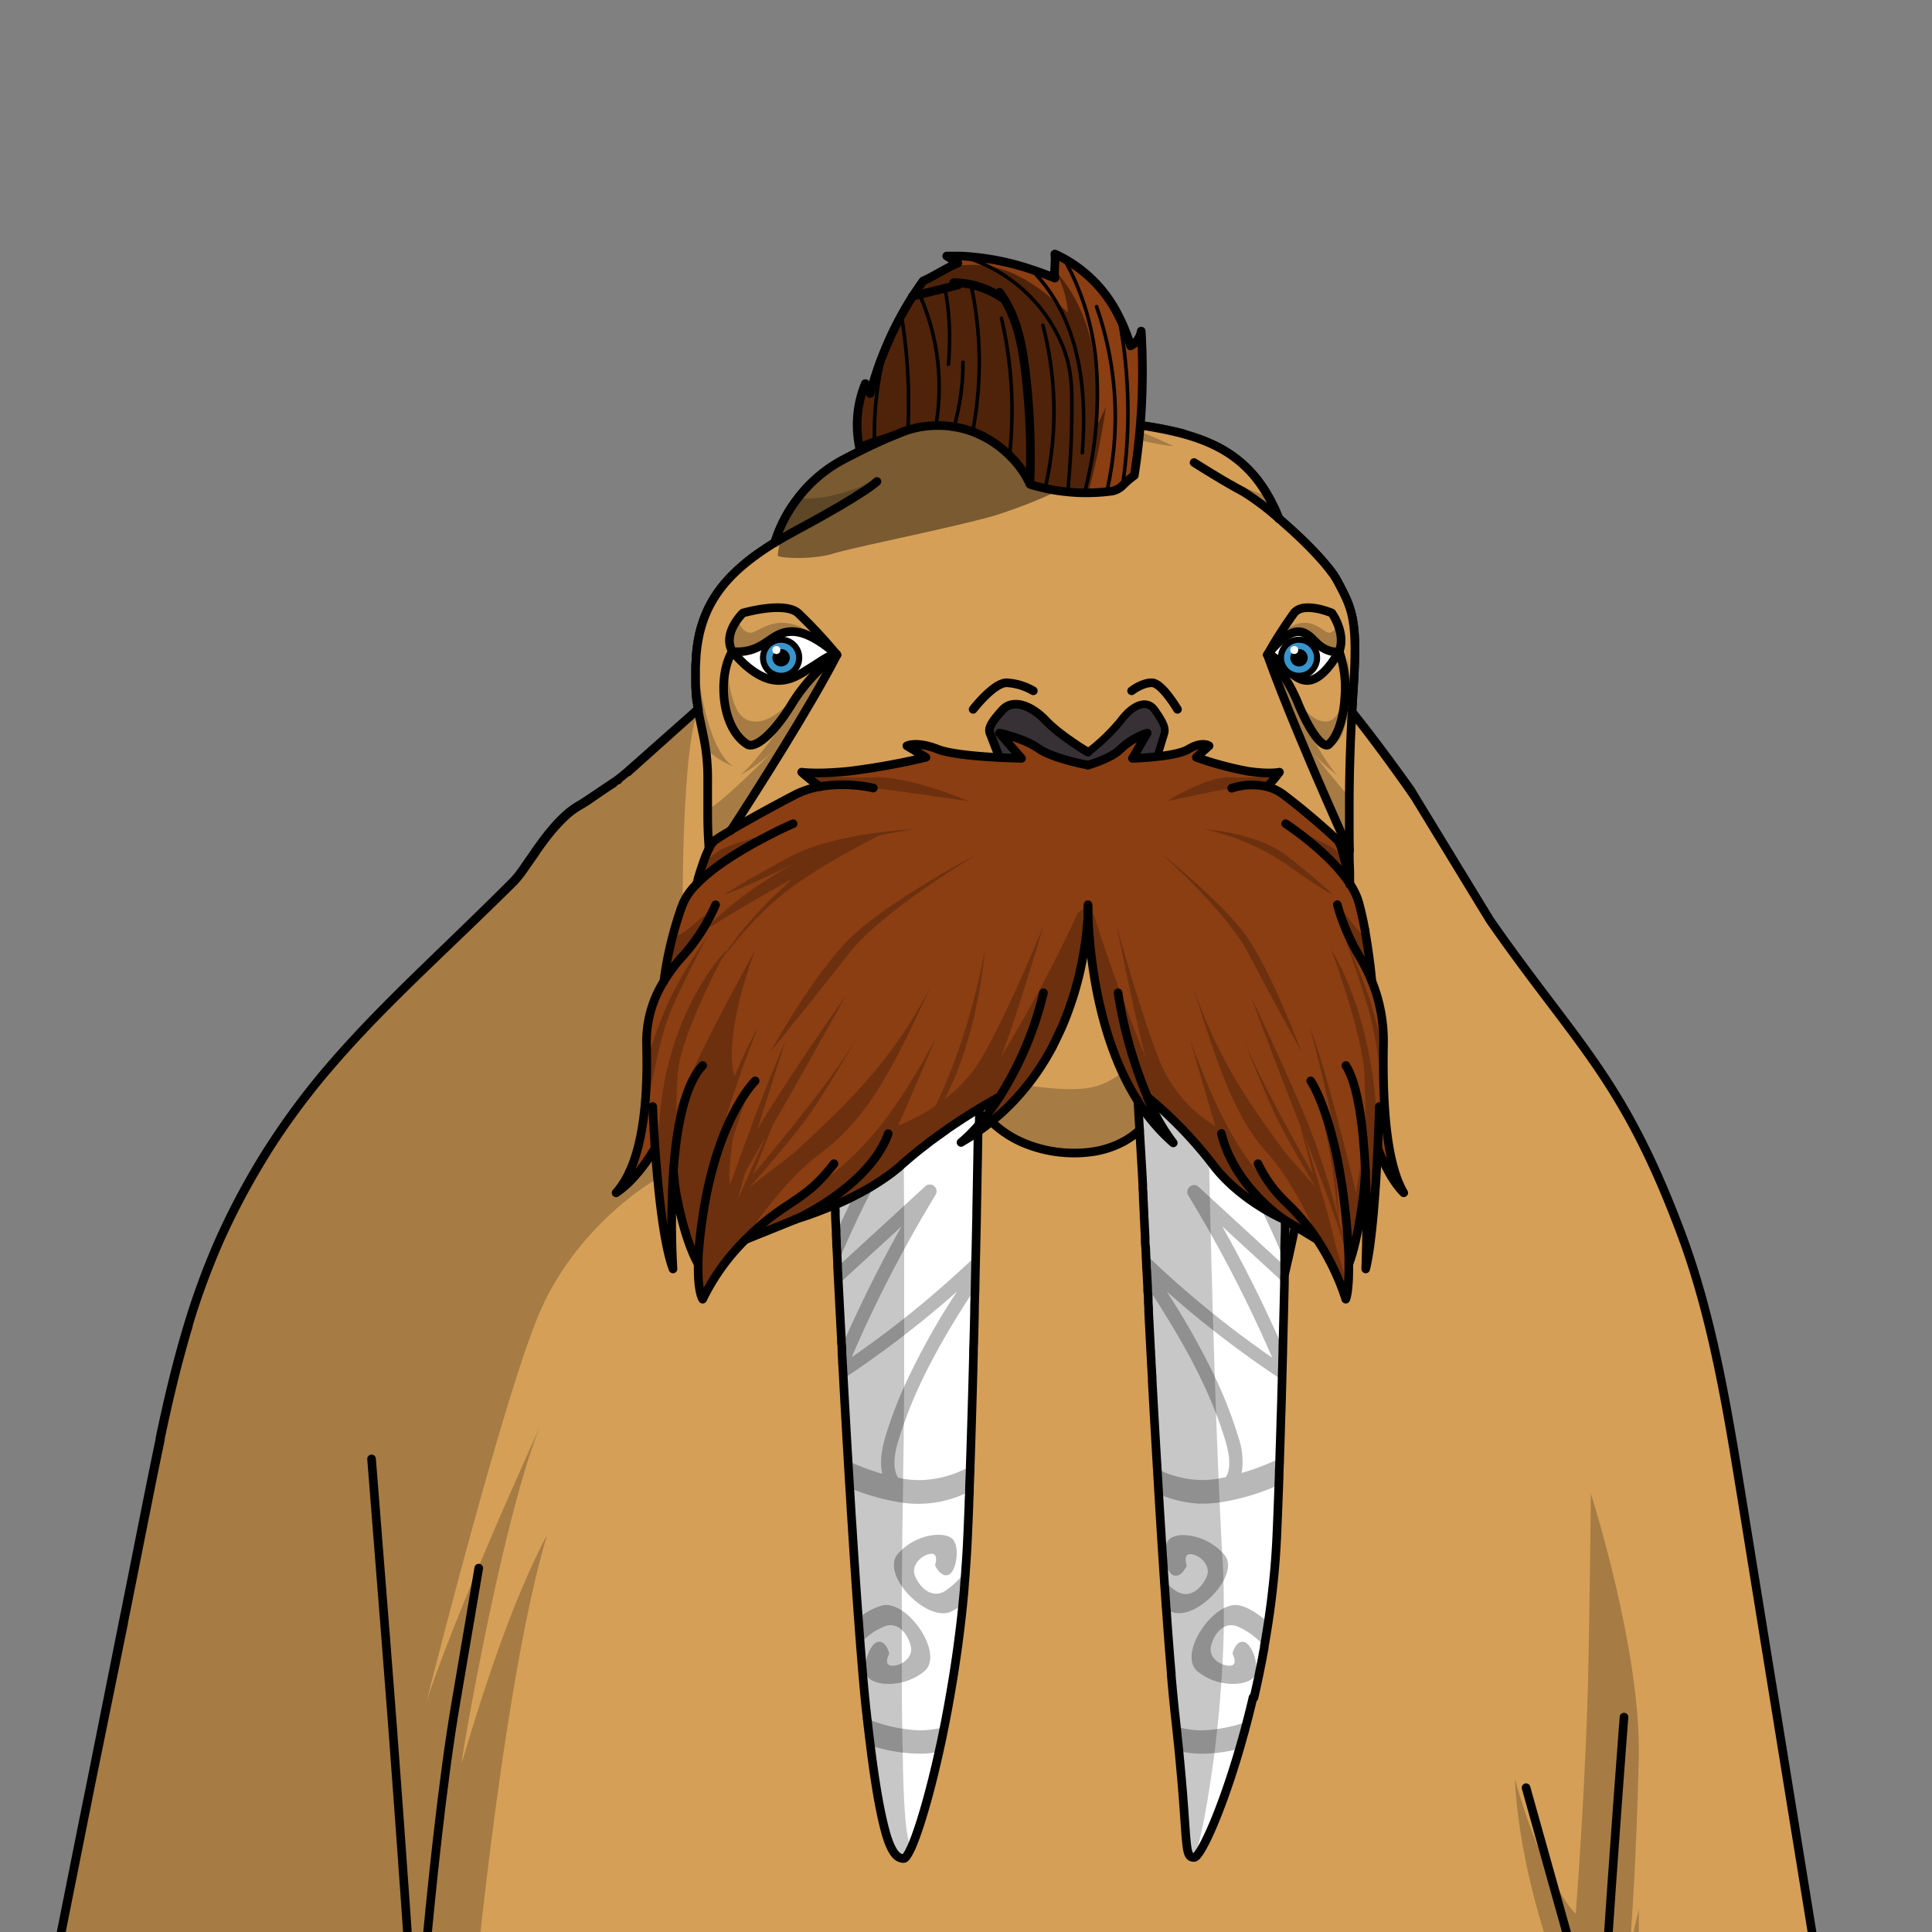<svg xmlns="http://www.w3.org/2000/svg" viewBox="0 0 432 432">
  <rect x="0" y="0" width="432" height="432" fill="#808080" stroke="none"/>
  <defs>
    <style>.BUNTAI_WALRUS_BODY_BUNTAI_WALRUS_BODY-33_cls-1{isolation:isolate;}.BUNTAI_WALRUS_BODY_BUNTAI_WALRUS_BODY-33_cls-2{fill:#d59f57;}.BUNTAI_WALRUS_BODY_BUNTAI_WALRUS_BODY-33_cls-3{opacity:0.22;}.BUNTAI_WALRUS_BODY_BUNTAI_WALRUS_BODY-33_cls-14,.BUNTAI_WALRUS_BODY_BUNTAI_WALRUS_BODY-33_cls-3{mix-blend-mode:multiply;}.BUNTAI_WALRUS_BODY_BUNTAI_WALRUS_BODY-33_cls-10,.BUNTAI_WALRUS_BODY_BUNTAI_WALRUS_BODY-33_cls-12,.BUNTAI_WALRUS_BODY_BUNTAI_WALRUS_BODY-33_cls-13,.BUNTAI_WALRUS_BODY_BUNTAI_WALRUS_BODY-33_cls-4{fill:none;stroke:#000;stroke-linecap:round;stroke-linejoin:round;}.BUNTAI_WALRUS_BODY_BUNTAI_WALRUS_BODY-33_cls-4{stroke-width:1.93px;}.BUNTAI_WALRUS_BODY_BUNTAI_WALRUS_BODY-33_cls-5{fill:#fff;}.BUNTAI_WALRUS_BODY_BUNTAI_WALRUS_BODY-33_cls-6{fill:#b8b8b8;}.BUNTAI_WALRUS_BODY_BUNTAI_WALRUS_BODY-33_cls-7{fill:#373135;}.BUNTAI_WALRUS_BODY_BUNTAI_WALRUS_BODY-33_cls-8{fill:#8b3e12;}.BUNTAI_WALRUS_BODY_BUNTAI_WALRUS_BODY-33_cls-9{fill:#bfa781;}.BUNTAI_WALRUS_BODY_BUNTAI_WALRUS_BODY-33_cls-10{stroke-width:1.7px;}.BUNTAI_WALRUS_BODY_BUNTAI_WALRUS_BODY-33_cls-11{fill:#3895cc;}.BUNTAI_WALRUS_BODY_BUNTAI_WALRUS_BODY-33_cls-12{stroke-width:1.37px;}.BUNTAI_WALRUS_BODY_BUNTAI_WALRUS_BODY-33_cls-13{stroke-width:0.8px;}.BUNTAI_WALRUS_BODY_BUNTAI_WALRUS_BODY-33_cls-14{opacity:0.43;}</style>
  </defs>
  <g class="BUNTAI_WALRUS_BODY_BUNTAI_WALRUS_BODY-33_cls-1">
    <g id="body">
      <path class="BUNTAI_WALRUS_BODY_BUNTAI_WALRUS_BODY-33_cls-2" d="M138.29,174.34l0,0,0,0v0c-.56.57-.89.93-1,1l0,0-.21.13c-1.95,1.27-3.68,2.34-5,3.14l-1.78,1-.24.14-.23.13a18.74,18.74,0,0,0-3.59,2.68l-.18.18-.11.11-.08.08,0,0-.21.2-.28.28-.13.14a42.19,42.19,0,0,0-3.5,4.15l0,0c-.65.86-1.27,1.73-1.86,2.57l0,.05,0,0-.71,1c-.73,1.07-1.42,2.08-2.06,3a21.82,21.82,0,0,1-2.06,2.58l-.12.12C99.92,212,86.69,223.69,75.11,236.93l-.1.12A162.49,162.49,0,0,0,60,257c-.11.15-.2.31-.3.46l0,0,0,.05c-.43.68-.86,1.37-1.28,2.07s-.71,1.18-1.06,1.78-.67,1.14-1,1.72-.67,1.16-1,1.75-.66,1.19-1,1.79l-.3.55c-.23.42-.45.84-.67,1.27l-.12.22-.51,1-.57,1.12-.29.57c-.26.53-.53,1.06-.78,1.61-.5,1-1,2.06-1.48,3.12-.38.82-.74,1.64-1.1,2.47l-.06.14a165.64,165.64,0,0,0-6.38,17.55l0,.13s0,0,0,.06a.24.24,0,0,0,0,.08s0,.1-.05.15-.09.33-.14.49c-.23.78-.46,1.55-.68,2.33-.3,1-.59,2.09-.87,3.13q-.86,3.14-1.63,6.29t-1.48,6.3q-.72,3.19-1.39,6.4a1.84,1.84,0,0,0,0,.25c-.09.42-.18.84-.26,1.26s-.16.75-.23,1.13q-.26,1.17-.48,2.34c-.58,2.76-1.13,5.53-1.69,8.29s-1.05,5.27-1.57,7.91c-.07.32-.13.64-.19,1a.14.14,0,0,0,0,.07l-.18.89c-.06.3-.12.59-.17.89-.18.87-.35,1.75-.52,2.62-.06.26-.11.52-.16.78-.2,1-.4,2-.59,3-.1.47-.19.93-.28,1.4-.05.23-.09.45-.14.68s-.09.43-.13.65c-.08.42-.17.84-.25,1.26s-.16.78-.23,1.17-.15.73-.22,1.09-.13.66-.2,1l-.18.89c0,.14-.06.27-.08.41l-.21,1c0,.18-.07.37-.11.55s-.06.28-.08.42l-.06.29,0,.16L19,405.37c0,.18-.07.37-.11.55l-7,35.06H406.62q-8.58-53-17.17-106.08c-3.24-20-6.53-40.24-13.44-58.79-13.08-35.14-23.45-42.51-42.86-70.37l-16.64-27.29-.05-.08c-.3-.5-.63-1-1-1.6,0,0-1.41-2-3.58-5l-.11-.15c-2.06-2.81-4.78-6.46-7.64-10.1l0,0-.61-.79c-.13-.15-.25-.31-.38-.47l-.13-.17-.12-.14-.62-.78c.06-1.07.11-2.15.18-3.22,0-.56.06-1.1.1-1.65.23-3.47.35-6.28.36-8.63,0-1.67,0-3.11-.14-4.37q-.06-.76-.15-1.44l-.09-.67a21.42,21.42,0,0,0-.66-2.92c-.05-.18-.11-.35-.17-.52-.11-.35-.24-.69-.37-1a48.05,48.05,0,0,0-2.28-4.66c-.12-.24-.26-.48-.41-.73l0-.05c-.14-.24-.3-.48-.47-.72l0-.05c-.17-.25-.35-.51-.55-.77l0,0c-.2-.26-.41-.54-.64-.82h0a73.21,73.21,0,0,0-6.84-7.22c-1.38-1.3-2.79-2.56-4.16-3.74-.21-.53-.42-1-.64-1.56-.07-.15-.14-.29-.2-.44-.16-.36-.33-.71-.49-1-.09-.17-.17-.34-.25-.51l-.39-.73a29.68,29.68,0,0,0-3.53-5.27l-.13-.15c-.24-.28-.49-.56-.74-.82l-.2-.22-.73-.73-.24-.23c-.24-.23-.49-.45-.74-.67l-.25-.22c-.25-.21-.51-.43-.77-.63l-.24-.18c-.27-.21-.54-.42-.82-.61l-.17-.12a28.67,28.67,0,0,0-4.21-2.41l-.06,0-.95-.42-.28-.12c-.29-.13-.6-.25-.9-.36l-.36-.14-.89-.32-.39-.14-.9-.29-.4-.13-.94-.27L264.7,97l-1-.26-.32-.08-1.08-.26-.08,0c-1.72-.39-3.5-.73-5.34-1l-.23,0-1.21-.19-.31-.05-1.2-.19-.33,0-1.26-.19-.23,0-5-.69c-6.27-1.42-13.65-3.54-20.52-2.94a60,60,0,0,0-6.21.5c-.5.06-1,.14-1.48.22h-.06c-2,.3-4,.71-5.88,1.18-9.61,2.38-18,6.48-24.26,9.74-.5.27-1,.54-1.45.82l-.45.27c-.39.24-.77.49-1.14.74l-.47.32-.91.67-.25.19-.24.19c-.3.24-.59.47-.87.72l-.52.45-.71.66-.4.38c-.31.31-.61.61-.9.92l-.17.19-.82.92a1.83,1.83,0,0,1-.13.16l-.26.31,0,0c-.2.25-.4.49-.58.74h0s0,0,0,0a33.13,33.13,0,0,0-4.28,7.42s0,0,0,0l-.22.55s0,0,0,0c-.07.18-.13.34-.18.5s0,0,0,0a13.94,13.94,0,0,0-.44,1.39h0c-1,.65-2,1.29-3,1.94l-.09.06a40.85,40.85,0,0,0-8.24,7.28A26.63,26.63,0,0,0,155.84,145c-.09.69-.15,1.39-.2,2.12,0,.57-.07,1.12-.09,1.66,0,.14,0,.29,0,.43q0,.61,0,1.2v.36c0,.49,0,1,0,1.41a1.93,1.93,0,0,0,0,.24c0,.37,0,.73,0,1.07l0,.43.06.86,0,.38c0,.36.07.7.11,1,0,.18,0,.35.07.53s0,.34.07.5.06.41.1.61,0,.18,0,.27l.09.56-.27.23-.18.15L140.4,172.63l-1.05.64Zm0,0,0,0,0,0v0c-.56.57-.89.93-1,1l0,0-.21.13c-1.95,1.27-3.68,2.34-5,3.14l-1.78,1-.24.14-.23.13a18.74,18.74,0,0,0-3.59,2.68l-.18.18-.11.11-.08.08,0,0-.21.2-.28.28-.13.14a42.19,42.19,0,0,0-3.5,4.15l0,0c-.65.86-1.27,1.73-1.86,2.57l0,.05,0,0-.71,1c-.73,1.07-1.42,2.08-2.06,3a21.82,21.82,0,0,1-2.06,2.58l-.12.12C99.92,212,86.69,223.69,75.11,236.93l-.1.12A162.49,162.49,0,0,0,60,257c-.11.15-.2.31-.3.46l0,0,0,.05c-.43.68-.86,1.37-1.28,2.07s-.71,1.18-1.06,1.78-.67,1.14-1,1.72-.67,1.16-1,1.75-.66,1.19-1,1.79l-.3.55c-.23.42-.45.84-.67,1.27l-.12.22-.51,1-.57,1.12-.29.57c-.26.53-.53,1.06-.78,1.61-.5,1-1,2.06-1.48,3.12-.38.82-.74,1.64-1.1,2.47l-.06.14a165.64,165.64,0,0,0-6.38,17.55l0,.13s0,0,0,.06a.24.24,0,0,0,0,.08s0,.1-.05.15-.09.33-.14.49c-.23.78-.46,1.55-.68,2.33-.3,1-.59,2.09-.87,3.13q-.86,3.14-1.63,6.29t-1.48,6.3q-.72,3.19-1.39,6.4a1.84,1.84,0,0,0,0,.25c-.09.42-.18.84-.26,1.26s-.16.75-.23,1.13q-.26,1.17-.48,2.34c-.58,2.76-1.13,5.53-1.69,8.29s-1.05,5.27-1.57,7.91c-.07.32-.13.64-.19,1a.14.14,0,0,0,0,.07l-.18.89c-.06.3-.12.59-.17.89-.18.87-.35,1.75-.52,2.62-.06.26-.11.52-.16.78-.2,1-.4,2-.59,3-.1.47-.19.93-.28,1.4-.05.23-.09.45-.14.68s-.09.43-.13.65c-.08.42-.17.84-.25,1.26s-.16.78-.23,1.17-.15.73-.22,1.09-.13.66-.2,1l-.18.89c0,.14-.06.27-.08.41l-.21,1c0,.18-.07.37-.11.55s-.06.28-.08.42l-.06.29,0,.16L19,405.37c0,.18-.07.37-.11.55l-7,35.06H406.62q-8.58-53-17.17-106.08c-3.24-20-6.53-40.24-13.44-58.79-13.08-35.14-23.45-42.51-42.86-70.37l-16.64-27.29-.05-.08c-.3-.5-.63-1-1-1.6h-.26c-.45-.72-.94-1.49-1.49-2.31l-.11-.16c-.52-.78-1.09-1.62-1.72-2.51l-.11-.15c-2.07-2.93-4.74-6.48-8.27-10.92-.13-.15-.25-.31-.38-.47l-.13-.17a1.34,1.34,0,0,1-.11-.14h0l-.62-.78c.06-1.07.11-2.15.18-3.22,0-.56.06-1.1.1-1.65.23-3.47.35-6.28.36-8.63,0-1.67,0-3.11-.14-4.37q-.06-.76-.15-1.44l-.09-.67a21.42,21.42,0,0,0-.66-2.92c-.05-.18-.11-.35-.17-.52-.11-.35-.24-.69-.37-1a48.05,48.05,0,0,0-2.28-4.66c-.12-.24-.26-.48-.41-.73l0-.05c-.14-.24-.3-.48-.47-.72l0-.05c-.17-.25-.35-.51-.55-.77l0,0c-.2-.26-.41-.54-.64-.82h0a73.21,73.21,0,0,0-6.84-7.22c-1.38-1.3-2.79-2.56-4.16-3.74-.21-.53-.42-1-.64-1.56-.07-.15-.14-.29-.2-.44-.16-.36-.33-.71-.49-1-.09-.17-.17-.34-.25-.51l-.39-.73a29.68,29.68,0,0,0-3.53-5.27l-.13-.15c-.24-.28-.49-.56-.74-.82l-.2-.22-.73-.73-.24-.23c-.24-.23-.49-.45-.74-.67l-.25-.22c-.25-.21-.51-.43-.77-.63l-.24-.18c-.27-.21-.54-.42-.82-.61l-.17-.12a28.67,28.67,0,0,0-4.21-2.41l-.06,0-.95-.42-.28-.12c-.29-.13-.6-.25-.9-.36l-.36-.14-.89-.32-.39-.14-.9-.29-.4-.13-.94-.27L264.7,97l-1-.26-.32-.08-1.08-.26-.08,0c-1.72-.39-3.5-.73-5.34-1l-.23,0-1.21-.19-.31-.05-1.2-.19-.33,0-1.26-.19-.23,0-5-.69c-6.27-1.42-13.65-3.54-20.52-2.94a60,60,0,0,0-6.21.5c-.5.06-1,.14-1.48.22h-.06c-2,.3-4,.71-5.88,1.18-9.61,2.38-18,6.48-24.26,9.74-.5.27-1,.54-1.45.82l-.45.27c-.39.24-.77.49-1.14.74l-.47.32-.91.67-.25.19-.24.19c-.3.24-.59.47-.87.72l-.52.45-.71.66-.4.38c-.31.31-.61.61-.9.92l-.17.19-.82.92a1.83,1.83,0,0,1-.13.16l-.26.31,0,0c-.2.25-.4.49-.58.74h0s0,0,0,0a33.13,33.13,0,0,0-4.28,7.42s0,0,0,0l-.22.55s0,0,0,0c-.07.18-.13.34-.18.5s0,0,0,0a13.94,13.94,0,0,0-.44,1.39h0c-1,.65-2,1.29-3,1.94l-.09.06a40.85,40.85,0,0,0-8.24,7.28A26.63,26.63,0,0,0,155.84,145c-.09.69-.15,1.39-.2,2.12,0,.57-.07,1.12-.09,1.66,0,.14,0,.29,0,.43q0,.61,0,1.2v.36c0,.49,0,1,0,1.41a1.93,1.93,0,0,0,0,.24c0,.37,0,.73,0,1.07l0,.43.06.86,0,.38c0,.36.07.7.11,1,0,.18,0,.35.07.53s0,.34.07.5.06.41.1.61,0,.18,0,.27l.09.56-.27.23-.18.15L140.4,172.63l-1.05.64Z" />
      <g class="BUNTAI_WALRUS_BODY_BUNTAI_WALRUS_BODY-33_cls-3">
        <path d="M136.86,175.33l15.8,26.89c-1.55,2.74-3.14,15.51-3.26,15.69s-4.62,6.61-4.31,17.29-.58,18.51-6.17,30.3c3.41-2,7.29-8.36,7.29-8.36l.26,6.7S128.64,274,120.25,294.46s-24.87,86-24.87,86,5.3-17.25,25.34-61.41c-8.39,20.62-17.48,73.75-17.48,74.92s8.39-30.76,19.11-50.78C113,374,106.5,441,106.5,441H11.88c-.67,0,6-30.51,7-35.06,0-.18.07-.37.11-.55v0L27.44,363l0-.16.06-.29c0-.14,0-.28.08-.42s.07-.37.11-.55l.21-1c0-.14.05-.27.08-.41l.18-.89c.07-.33.13-.66.2-1s.14-.73.22-1.09.15-.78.23-1.17.17-.84.25-1.26c0-.22.08-.43.13-.65s.09-.45.14-.68c.09-.47.18-.93.28-1.4.19-1,.39-2,.59-3,.05-.26.1-.52.16-.78.17-.87.34-1.75.52-2.62,0-.13.05-.26.08-.39.1-.48.2-1,.29-1.46.06-.32.12-.64.19-1,1.33-6.56,2.76-13.69,4-19.67.08-.42.17-.84.26-1.26a1.84,1.84,0,0,1,0-.25,229.56,229.56,0,0,1,6.19-24.94c0-.05,0-.1.05-.15a.24.24,0,0,1,0-.08s0,0,0-.06l0-.13c1.65-5.16,3.67-10.73,6.38-17.55l.06-.14a120.75,120.75,0,0,1,11.13-21l0-.05,0,0c.1-.15.19-.31.3-.46a231.5,231.5,0,0,1,15-19.95l.1-.12c7.14-8.68,23.31-23.81,32.48-32.84a156.31,156.31,0,0,0,12.1-13.52l0,0,0-.05c2.47-3.07,4.25-5.47,5.38-6.75l.13-.14.28-.28.21-.2,0,0,.08-.08Z" />
        <path d="M348.37,441s-8.39-20.41-9.67-43.24c6.84,23.91,13.63,30.17,13.63,30.17s2.45-30.65,2.91-59,.47-35,.47-35,11.3,35.19,10.72,59.19-1.63,37.05-1.63,37.05l-.24,4.66,1.89-7.81v9l.91,5Z" />
        <path d="M138.29,174.34l0,0,0,0c-.56.57-.89.93-1,1l0,0-.08.35v.07L136,181.25l5.59,22.57,11.06-1.6s-.17-35.06,3.51-43.54l-.27.23-.18.15-16.37,14.21Z" />
        <path d="M218.88,91.74S191.93,100.48,186.4,109a66.52,66.52,0,0,0-7.75,16.37s1.16-12.79,5.41-19.68c-7.56,12.63-8,16.36-9.31,19.68S163.1,140.61,162.63,151,168,169.91,168,169.91s-10.8-7.26-12-12.06-1.78-19.56,5.87-27.25,10-7.8,11.78-10.69,6-12.89,11.66-15.65,20.8-12.76,33.79-12.52Z" />
      </g>
      <path class="BUNTAI_WALRUS_BODY_BUNTAI_WALRUS_BODY-33_cls-4" d="M389.45,334.9c-3.24-20-6.53-40.24-13.44-58.79-13.08-35.14-23.45-42.51-42.86-70.37l-16.64-27.29c-.32-.53-.66-1.09-1-1.68,0,0-6.55-9.32-13.21-17.61.06-1.07.11-2.15.18-3.22,0-.56.06-1.1.1-1.65.23-3.47.35-6.28.36-8.63,0-1.67,0-3.11-.14-4.37q-.06-.76-.15-1.44l-.09-.67a21.42,21.42,0,0,0-.66-2.92c-.05-.18-.11-.35-.17-.52-.11-.35-.24-.69-.37-1a48.05,48.05,0,0,0-2.28-4.66c-.12-.24-.26-.48-.41-.73l0-.05c-.14-.24-.3-.48-.47-.72l0-.05c-.17-.25-.35-.51-.55-.77l0,0c-.2-.26-.41-.54-.64-.82h0a73.21,73.21,0,0,0-6.84-7.22c-1.38-1.3-2.79-2.56-4.16-3.74-.21-.53-.42-1-.64-1.56-.07-.15-.14-.29-.2-.44-.16-.36-.33-.71-.49-1-.09-.17-.17-.34-.25-.51l-.39-.73a29.68,29.68,0,0,0-3.53-5.27l-.13-.15c-.24-.28-.49-.56-.74-.82l-.2-.22-.73-.73-.24-.23c-.24-.23-.49-.45-.74-.67l-.25-.22c-.25-.21-.51-.43-.77-.63l-.24-.18c-.27-.21-.54-.42-.82-.61l-.17-.12a28.67,28.67,0,0,0-4.21-2.41l-.06,0-.95-.42-.28-.12c-.29-.13-.6-.25-.9-.36l-.36-.14-.89-.32-.39-.14-.9-.29-.4-.13-.94-.27L264.7,97l-1-.26-.32-.08-1.08-.26-.08,0c-1.72-.39-3.5-.73-5.34-1l-.23,0-1.21-.19-.31-.05-1.2-.19-.33,0-1.26-.19-.23,0-5-.69c-6.27-1.42-13.65-3.54-20.52-2.94a60,60,0,0,0-6.21.5c-.5.06-1,.14-1.48.22h-.06c-2,.3-4,.71-5.88,1.18-9.61,2.38-18,6.48-24.26,9.74-.5.27-1,.54-1.45.82l-.45.27c-.39.24-.77.49-1.14.74l-.47.32-.91.67-.25.19-.24.19c-.3.24-.59.47-.87.72l-.52.45-.71.66-.4.38c-.31.31-.61.61-.9.92l-.17.19-.82.92a1.83,1.83,0,0,1-.13.16l-.29.34c-.2.25-.4.49-.58.74h0s0,0,0,0a33.13,33.13,0,0,0-4.28,7.42s0,0,0,0l-.22.55s0,0,0,0c-.07.18-.13.34-.18.5s0,0,0,0a13.94,13.94,0,0,0-.44,1.39h0c-1.08.67-2.11,1.33-3.08,2a40.85,40.85,0,0,0-8.24,7.28A26.63,26.63,0,0,0,155.84,145c-.09.69-.15,1.39-.2,2.12,0,.57-.07,1.12-.09,1.66,0,.14,0,.29,0,.43q0,.61,0,1.2v.36c0,.49,0,1,0,1.41a1.93,1.93,0,0,0,0,.24c0,.37,0,.73,0,1.07l0,.43.06.86,0,.38c0,.36.07.7.11,1,0,.18,0,.35.07.53s0,.34.07.5.06.41.1.61,0,.18,0,.27l.09.56-.27.23-15.5,13.72c-.81.71-1.61,1.33-2.11,1.71l0,0,0,0-.44.33c-3.62,2.39-6.53,4.43-7.8,5.19l-.23.13a18.74,18.74,0,0,0-3.59,2.68c-.13.13-.27.25-.4.39l-.21.2-.28.28-.13.14a42.19,42.19,0,0,0-3.5,4.15l0,0c-.65.86-1.27,1.73-1.86,2.57-1,1.48-2,2.88-2.82,4.07a21.82,21.82,0,0,1-2.06,2.58l-.12.12C99.92,212,86.69,223.69,75.11,236.93l-.1.12A162.49,162.49,0,0,0,60,257c-.11.15-.2.31-.3.46a160.2,160.2,0,0,0-10.08,18.65c-.38.82-.74,1.64-1.1,2.47l-.06.14a165.64,165.64,0,0,0-6.38,17.55c-2.52,8.32-4.52,16.82-6.32,25.36a1.84,1.84,0,0,0,0,.25c-.92,4.34-1.79,8.68-2.66,13q-1.91,9.59-3.82,19.18c0,.22-.09.43-.13.65l-.9,4.51-.18.89c0,.14-.06.27-.08.41l-.21,1c0,.18-.07.37-.11.55s-.06.28-.08.42l-.06.29q-4.3,21.54-8.6,43.08l-7,35.06H406.62Q398,387.94,389.45,334.9ZM137.18,175.12l-.21.14c-3.11,2-5.45,3.77-6.75,4.51l-.24.14-.23.13a18.74,18.74,0,0,0-3.59,2.68l-.18.18-.11.11-.08.08,0,0-.21.2-.28.28-.13.14a42.19,42.19,0,0,0-3.5,4.15l0,0c-.65.86-1.27,1.73-1.86,2.57l0,.05c-1,1.46-2,2.84-2.79,4a21.82,21.82,0,0,1-2.06,2.58l-.12.12C99.92,212,86.69,223.69,75.11,236.93l-.1.12A162.49,162.49,0,0,0,60,257c-.11.15-.2.31-.3.46l0,0,0,.05c-.43.68-.86,1.37-1.28,2.07s-.71,1.18-1.06,1.78a159.15,159.15,0,0,0-7.69,14.72c-.38.82-.74,1.64-1.1,2.47l-.06.14a165.64,165.64,0,0,0-6.38,17.55l0,.13s0,0,0,.06c-.3,1-.6,2-.89,3.05s-.59,2.09-.87,3.13q-.86,3.14-1.63,6.29t-1.48,6.3q-.72,3.19-1.39,6.4a1.84,1.84,0,0,0,0,.25c-.09.42-.18.84-.26,1.26-.83,3.92-1.61,7.84-2.4,11.76-.88,4.44-1.78,8.89-2.65,13.34-.06.26-.11.52-.16.78-.2,1-.4,2-.59,3-.1.47-.19.93-.28,1.4-.05.23-.09.45-.14.68s-.09.43-.13.65c-.08.42-.17.84-.25,1.26s-.16.78-.23,1.17-.15.73-.22,1.09-.13.66-.2,1l-.18.89c0,.14-.06.27-.08.41l-.21,1c0,.18-.07.37-.11.55s-.06.28-.08.42l-.06.29,0,.16L19,405.37c0,.18-.07.37-.11.55l-7,35.06H406.62q-8.58-53-17.17-106.08c-3.24-20-6.53-40.24-13.44-58.79-13.08-35.14-23.45-42.51-42.86-70.37l-16.64-27.29c-.32-.53-7.58-11-14.24-19.29.06-1.07.11-2.15.18-3.22,0-.56.06-1.1.1-1.65.23-3.47.35-6.28.36-8.63,0-1.67,0-3.11-.14-4.37q-.06-.76-.15-1.44l-.09-.67a21.42,21.42,0,0,0-.66-2.92c-.05-.18-.11-.35-.17-.52-.11-.35-.24-.69-.37-1a48.05,48.05,0,0,0-2.28-4.66c-.12-.24-.26-.48-.41-.73l0-.05c-.14-.24-.3-.48-.47-.72l0-.05c-.17-.25-.35-.51-.55-.77l0,0c-.2-.26-.41-.54-.64-.82h0a73.21,73.21,0,0,0-6.84-7.22c-1.38-1.3-2.79-2.56-4.16-3.74-.21-.53-.42-1-.64-1.56-.07-.15-.14-.29-.2-.44-.16-.36-.33-.71-.49-1-.09-.17-.17-.34-.25-.51l-.39-.73a29.68,29.68,0,0,0-3.53-5.27l-.13-.15c-.24-.28-.49-.56-.74-.82l-.2-.22-.73-.73-.24-.23c-.24-.23-.49-.45-.74-.67l-.25-.22c-.25-.21-.51-.43-.77-.63l-.24-.18c-.27-.21-.54-.42-.82-.61l-.17-.12a28.67,28.67,0,0,0-4.21-2.41l-.06,0-.95-.42-.28-.12c-.29-.13-.6-.25-.9-.36l-.36-.14-.89-.32-.39-.14-.9-.29-.4-.13-.94-.27L264.7,97l-1-.26-.32-.08-1.08-.26-.08,0c-1.72-.39-3.5-.73-5.34-1l-.23,0-1.21-.19-.31-.05-1.2-.19-.33,0-1.26-.19-.23,0-5-.69c-6.27-1.42-13.65-3.54-20.52-2.94a60,60,0,0,0-6.21.5c-.5.06-1,.14-1.48.22h-.06c-2,.3-4,.71-5.88,1.18-9.61,2.38-18,6.48-24.26,9.74-.5.27-1,.54-1.45.82l-.45.27c-.39.24-.77.49-1.14.74l-.47.32-.91.67-.25.19-.24.19c-.3.24-.59.47-.87.72l-.52.45-.71.66-.4.38c-.31.31-.61.61-.9.92l-.17.19-.82.92a1.83,1.83,0,0,1-.13.16l-.26.31,0,0c-.2.25-.4.49-.58.74h0s0,0,0,0a33.13,33.13,0,0,0-4.28,7.42s0,0,0,0l-.22.55s0,0,0,0c-.07.18-.13.34-.18.5s0,0,0,0a13.94,13.94,0,0,0-.44,1.39h0c-1,.65-2,1.29-3,1.94l-.09.06a40.85,40.85,0,0,0-8.24,7.28A26.63,26.63,0,0,0,155.84,145c-.09.69-.15,1.39-.2,2.12,0,.57-.07,1.12-.09,1.66,0,.14,0,.29,0,.43q0,.61,0,1.2v.36c0,.49,0,1,0,1.41a1.93,1.93,0,0,0,0,.24c0,.37,0,.73,0,1.07l0,.43.06.86,0,.38c0,.36.07.7.11,1,0,.18,0,.35.07.53s0,.34.07.5.06.41.1.61,0,.18,0,.27l.09.56-.27.23-.18.15L140.4,172.63m-2.18,1.78v0l0,0,0,0" />
      <polyline class="BUNTAI_WALRUS_BODY_BUNTAI_WALRUS_BODY-33_cls-4" points="341.23 399.73 346.65 419.09 352.78 440.98" />
      <path class="BUNTAI_WALRUS_BODY_BUNTAI_WALRUS_BODY-33_cls-4" d="M359.07,441c1.62-25.38,4.06-57.05,4.06-57.05" />
      <path class="BUNTAI_WALRUS_BODY_BUNTAI_WALRUS_BODY-33_cls-4" d="M94.77,441c1.57-17.37,4.11-42.39,7.16-60.27l5.12-30.1" />
      <path class="BUNTAI_WALRUS_BODY_BUNTAI_WALRUS_BODY-33_cls-4" d="M83.08,326.21s.06.92,3.19,40.35c2,25.22,4.12,55.1,5.45,74.42" />
      <path class="BUNTAI_WALRUS_BODY_BUNTAI_WALRUS_BODY-33_cls-5" d="M287.54,273l0,2c0,1.65-.07,3.34-.11,5.06,0,.72,0,1.44,0,2.16a.85.85,0,0,1,0,.16c0,.25,0,.5,0,.75s0,.53,0,.8,0,.54,0,.81c0,.79,0,1.58-.05,2.38h0q-.06,2.52-.12,5.1c-.05,2.24-.11,4.51-.17,6.78,0,.87,0,1.74-.06,2.61l-.18,7.06c-.07,2.37-.13,4.73-.2,7.06,0,.87,0,1.74-.08,2.61q-.12,4-.25,7.82c0,.13,0,.25,0,.38,0,1.22-.08,2.43-.12,3.62,0,.65-.05,1.29-.07,1.92-.15,4.07-.3,8-.46,11.58,0,.81-.08,1.63-.13,2.44-.19,3.3-.48,6.58-.86,9.81-.17,1.55-.37,3.09-.58,4.62-.11.79-.23,1.57-.34,2.34l-.27,1.72c0,.27-.09.54-.13.81s-.05.32-.08.48l-.09.55c-.1.6-.21,1.19-.31,1.78,0,.08,0,.15,0,.23-.17.92-.34,1.82-.51,2.72s-.38,1.94-.58,2.9-.35,1.71-.54,2.55c-.22,1-.45,2.06-.69,3.07h0c-.42,1.8-.85,3.56-1.3,5.26-.13.53-.27,1.05-.41,1.56s-.28,1.06-.43,1.58-.26,1-.4,1.44l-.42,1.47c-4.27,14.68-8.86,24.48-10.22,24.48-1.65,0-1.61-1.51-2.22-10.11-.08-1.09-.17-2.29-.27-3.61a0,0,0,0,1,0,0c-.22-2.78-.51-6.12-.9-10.1q-.26-2.54-.57-5.43c-.08-.74-.16-1.5-.25-2.28-.29-2.56-.58-5.67-.89-9.18l0-.41c-.37-4.25-.74-9.1-1.11-14.34,0-.43-.07-.86-.1-1.3h0c-.06-.81-.12-1.63-.17-2.46l-.18-2.51c-.42-6.19-.83-12.78-1.24-19.45l-.33-5.59c-.4-6.74-.79-13.49-1.14-19.95,0-.17,0-.26,0-.26l0-.32c0-.46-.05-.92-.08-1.38,0-.81-.09-1.61-.13-2.41,0-.63-.07-1.25-.1-1.87,0-.47-.05-.94-.08-1.41-.14-2.6-.27-5.14-.4-7.58,0-.27,0-.54,0-.81,0-.57-.06-1.14-.09-1.69,0-.12,0-.24,0-.36,0-.44-.05-.87-.07-1.3s-.05-1-.07-1.44v0c-.07-1.3-.13-2.56-.2-3.79,0-.45-.05-.89-.07-1.32,0-.76-.07-1.5-.11-2.23s-.07-1.26-.1-1.86-.05-1-.07-1.46l0-.49c0-1-.09-1.9-.14-2.77,0-.29,0-.58,0-.86a1.34,1.34,0,0,1,0-.2c0-.49,0-1-.07-1.43a.49.49,0,0,1,0-.12l0-.62c0-.6-.05-1.17-.08-1.7a.11.11,0,0,1,0-.08c0-.39,0-.75-.06-1.09,0-.06,0-.11,0-.16,0-.42,0-.8-.05-1.15,0-.12,0-.23,0-.34,0-.32,0-.62,0-.88s0-.22,0-.31c0-.77-.06-1.18-.06-1.18l-.65-11.05-.38-6.46c.41.64.83,1.28,1.28,1.9q.38.56.78,1.08a2.77,2.77,0,0,0,.22.29q.3.41.63.81c.17.22.34.43.52.64s.35.42.54.63h0l0,0,.77.87a1.07,1.07,0,0,0,.14.16,1.59,1.59,0,0,0,.13.13,1.07,1.07,0,0,0,.18.19c.21.23.43.45.65.67.65.66,1.32,1.28,2,1.89l-.54-.69-.21-.29-.42-.6a0,0,0,0,1,0,0q-.27-.39-.54-.81c-.37-.56-.73-1.16-1.08-1.78-.13-.22-.25-.44-.37-.66s-.41-.74-.6-1.12-.31-.59-.46-.9-.43-.88-.64-1.34-.34-.72-.5-1.09-.3-.66-.44-1l.05,0h0l.06.05.1.08,0,0,.18.15.13.1.08.07.14.12a.39.39,0,0,0,.1.08v0l.33.28.63.54c.55.48,1.22,1.07,2,1.77.07,0,.13.11.21.18h0l.14.13c.46.42,1,.88,1.46,1.38l.33.32.76.74a.34.34,0,0,0,.06.06h0l.82.84c.09.09.17.18.27.27.31.33.64.66,1,1l.44.47.9,1,.37.4a.48.48,0,0,1,.09.11s0,0,0,0a.09.09,0,0,1,.06.06c.15.19.32.37.48.56l.51.6a.28.28,0,0,1,.07.09l.33.38.23.28c.39.47.78.95,1.16,1.44l0,.05a.21.21,0,0,1,0,.06l.13.16c.26.32.51.65.75,1s.39.51.59.76l.32.39a1.4,1.4,0,0,0,.16.2,33.86,33.86,0,0,0,3.37,3.49l.4.36,0,0,.45.4c.82.71,1.65,1.36,2.47,2l.29.21.18.13.14.1,0,0,.89.62.12.08.88.58.41.26,0,0h0l.16.1h0l.12.07.06,0c.12.08.24.16.37.23l.1.06a.09.09,0,0,0,.06,0l.24.14h0l.76.45.39.21.18.1.11.06,1,.53.14.07.48.24.14.07.17.08h0l.08,0,.53.25h0l.05,0h.06Z" />
      <path class="BUNTAI_WALRUS_BODY_BUNTAI_WALRUS_BODY-33_cls-5" d="M219,247.84c0,.21,0,.43,0,.65,0,.89,0,1.86,0,2.9h0l-.51.58-.07.08-.21.23-.09.09-.31.34-.18.18-.7.74h0c-.68.68-1.37,1.31-2.06,1.88,1.45-.84,2.82-1.72,4.13-2.65-.08,4.84-.19,11-.32,17.91,0,.24,0,.48,0,.73-.06,2.91-.13,6-.2,9.1q-.07,3.42-.15,7v.14c0,1.81-.08,3.65-.13,5.5-.05,2.39-.11,4.81-.18,7.24,0,.74,0,1.48-.05,2.22l-.09,3.46h0c-.19,7.34-.41,14.66-.64,21.56,0,.17,0,.34,0,.51-.06,1.74-.12,3.46-.17,5.14,0,.93-.08,1.85-.11,2.76-.1,2.58-.2,5.07-.31,7.44s-.25,4.86-.44,7.27c-.07,1-.15,2.06-.24,3.08l0,.31q0,.38-.06.75c-.1,1.14-.21,2.27-.32,3.39a.13.13,0,0,1,0,.06c-.66,6.47-1.53,12.74-2.52,18.61-.53,3.14-1.08,6.17-1.66,9.05-.09.48-.19,1-.29,1.43-.15.71-.29,1.41-.44,2.1s-.29,1.36-.44,2c-2.18,9.81-4.46,17.35-6.1,21.11,0,0,0,0,0,0-.74,1.69-1.36,2.61-1.77,2.61-.8,0-1.6-.35-2.41-1.69l-.07-.13-.22-.38-.11-.22-.15-.33a2.83,2.83,0,0,1-.16-.36l-.15-.37c-.25-.62-.49-1.35-.74-2.2-.09-.3-.18-.62-.26-1s-.15-.57-.22-.87-.21-.86-.31-1.33c0-.23-.1-.47-.16-.72-.79-3.65-1.62-8.69-2.48-15.56-.1-.81-.21-1.65-.31-2.52q-.19-1.62-.39-3.36c0-.19,0-.39-.07-.58-.48-4.26-1-9.94-1.51-16.52v-.05c-.09-1.11-.18-2.25-.26-3.42,0-.68-.1-1.37-.16-2.07-.26-3.59-.53-7.39-.79-11.31-.2-2.91-.39-5.9-.58-8.93-.12-1.76-.23-3.44-.32-5-.06-.93-.11-1.92-.18-3l-.06-.85-.36-6c-.37-6.27-.73-12.54-1.06-18.56-.05-1-.11-2-.16-3,0-.31,0-.63-.05-.94,0-.7-.08-1.39-.11-2.08,0-.15,0-.31,0-.46,0-.35,0-.69-.05-1s-.06-1-.08-1.46h0c-.09-1.64-.18-3.25-.26-4.83-.14-2.57-.26-5-.39-7.39-.06-1.34-.13-2.64-.2-3.89q0-.33,0-.66c0-.86-.08-1.7-.12-2.51s-.07-1.44-.11-2.14c0-.11,0-.21,0-.32,0-.64-.06-1.25-.09-1.85v-.1c0-.12,0-.24,0-.36-.06-1.38-.13-2.67-.17-3.84,0-.14,0-.28,0-.4s0-.23,0-.34c0-.82-.06-1.26-.06-1.26l.11,0,.12-.06.53-.23.26-.12.07,0,.34-.15.45-.21c.15-.07.3-.13.45-.21l.46-.21h0l.92-.46h0l.46-.23.45-.23.32-.17.66-.35c.48-.25,1-.52,1.44-.79s1.24-.72,1.85-1.11l.3-.19.27-.16.76-.5c.2-.12.39-.25.58-.39.38-.25.75-.51,1.12-.78l.34-.25c.25-.18.51-.37.75-.57l.34-.27.64-.52L201,261l.86-.75,1-.85.12-.11c.45-.39.92-.78,1.39-1.17s.94-.77,1.42-1.14,1-.75,1.43-1.11.95-.73,1.43-1.08a.41.41,0,0,1,.14-.1l1-.73.38-.26,0,0,1.38-1c.35-.25.69-.48,1-.7l.56-.38q.27-.2.54-.36l1.23-.81C216.4,249.43,217.79,248.57,219,247.84Z" />
      <path class="BUNTAI_WALRUS_BODY_BUNTAI_WALRUS_BODY-33_cls-6" d="M211.26,386.12q-.57,2.89-1.17,5.56a22.81,22.81,0,0,1-3.43.44,35.73,35.73,0,0,1-11.89-1.81c-.23-1.83-.47-3.78-.7-5.88a35.4,35.4,0,0,0,11.47,2.48A20.86,20.86,0,0,0,211.26,386.12Z" />
      <path class="BUNTAI_WALRUS_BODY_BUNTAI_WALRUS_BODY-33_cls-6" d="M217.15,327.74c0,.17,0,.34,0,.51,0,1.75-.12,3.46-.17,5.14A25.11,25.11,0,0,1,201.75,336a49,49,0,0,1-11.6-3.23h0l-.36-6h0a53.35,53.35,0,0,0,12,3.85,23.4,23.4,0,0,0,3.73.34A23.83,23.83,0,0,0,217.15,327.74Z" />
      <path class="BUNTAI_WALRUS_BODY_BUNTAI_WALRUS_BODY-33_cls-6" d="M216.1,350.87c-.18,2.55-.4,5.09-.66,7.59a10.46,10.46,0,0,1-3,2c-5.44,2.11-15.62-8.44-11.68-13s10.49-5.12,12.23-3.32.84,7.35-.92,8-3-2.15-3-2.15,1-2.91-1.13-2.53-4.21,2.66-3.38,4.83,3.4,5.25,6.5,3.61A15.79,15.79,0,0,0,216.1,350.87Z" />
      <path class="BUNTAI_WALRUS_BODY_BUNTAI_WALRUS_BODY-33_cls-6" d="M206.63,373.74C202,377.52,195.42,377,194,374.9s.44-7.38,2.29-7.76,2.56,2.63,2.56,2.63-1.52,2.69.67,2.69,4.61-1.9,4.17-4.18-2.45-5.76-5.79-4.67a15.25,15.25,0,0,0-5.42,3.72c-.14-1.78-.28-3.63-.42-5.54a13.9,13.9,0,0,1,5.29-2.83C203.08,357.82,211.29,370,206.63,373.74Z" />
      <path class="BUNTAI_WALRUS_BODY_BUNTAI_WALRUS_BODY-33_cls-6" d="M279.07,384.89c-.54,2.1-1.1,4.11-1.66,6.05a32.86,32.86,0,0,1-9.63,1.18,22.71,22.71,0,0,1-4-.56q-.26-2.54-.57-5.43a20.8,20.8,0,0,0,5.66.78A33.64,33.64,0,0,0,279.07,384.89Z" />
      <path class="BUNTAI_WALRUS_BODY_BUNTAI_WALRUS_BODY-33_cls-6" d="M286.19,326.09c0,1.35-.09,2.69-.13,4,0,.64-.05,1.29-.07,1.92a50.88,50.88,0,0,1-13.3,3.94,26.44,26.44,0,0,1-4.91.24,25.89,25.89,0,0,1-8.39-2l-.13-.05-.33-5.59.11.05a22.84,22.84,0,0,0,9.85,2.34,22.43,22.43,0,0,0,3.57-.32A56.39,56.39,0,0,0,286.19,326.09Z" />
      <path class="BUNTAI_WALRUS_BODY_BUNTAI_WALRUS_BODY-33_cls-6" d="M273.55,353.51c-2.31,4.24-7.93,8.33-11.51,6.94a8.14,8.14,0,0,1-1-.48l-.1-.06c0-.43-.07-.86-.1-1.3h0c-.05-.81-.11-1.63-.17-2.46l-.18-2.51.14.15a11.26,11.26,0,0,0,2.74,2.19c3.1,1.64,5.68-1.45,6.51-3.61s-1.23-4.46-3.39-4.83-1.13,2.53-1.13,2.53-1.2,2.84-3,2.15-2.67-6.23-.93-8,7.79-1.25,11.76,2.8l.48.52C275.07,349,274.76,351.29,273.55,353.51Z" />
      <path class="BUNTAI_WALRUS_BODY_BUNTAI_WALRUS_BODY-33_cls-6" d="M283.62,362.81c-.27,1.8-.57,3.58-.88,5.34a16.62,16.62,0,0,0-6.21-4.54c-3.35-1.09-5.36,2.4-5.79,4.67s2,4.18,4.16,4.18.68-2.69.68-2.69.7-3,2.55-2.63,3.7,5.69,2.29,7.76-8,2.62-12.62-1.16,3.56-15.92,9.28-14.78C279.1,359.36,281.44,360.94,283.62,362.81Z" />
      <path class="BUNTAI_WALRUS_BODY_BUNTAI_WALRUS_BODY-33_cls-6" d="M187.11,277.55c0-.64-.06-1.25-.09-1.85l0-.06q1.78-4,3.75-7.94a2.44,2.44,0,0,1,.14-.28l.09-.19q1.75-3.53,3.65-7,3.54-6.48,7.54-12.68a1.44,1.44,0,0,1,.58-.52,1.49,1.49,0,0,1,1.94,2.14c-.24.37-.48.75-.71,1.13q-4.47,7-8.35,14.41l0,0-.27.52q-4.38,8.37-8,17.12a1.17,1.17,0,0,0,0,.11c0-.86-.08-1.7-.12-2.51s-.07-1.44-.11-2.14C187.12,277.76,187.12,277.66,187.11,277.55Z" />
      <path class="BUNTAI_WALRUS_BODY_BUNTAI_WALRUS_BODY-33_cls-6" d="M218.39,280.63q-.07,3.42-.15,7v.14c-6.4,9.78-12.43,19.92-16.27,31v0c-.39,1.1-.75,2.22-1.09,3.34-1.17,3.88-1.17,6.64,0,8.39a4.34,4.34,0,0,0,.42.54,3.51,3.51,0,0,0,.5.45,6.53,6.53,0,0,0,5,1,21.23,21.23,0,0,0,6.38-2.63,1.5,1.5,0,1,1,1.43,2.64,23.76,23.76,0,0,1-7.31,2.95,10.9,10.9,0,0,1-1.87.16,9.26,9.26,0,0,1-3.68-.72A7.26,7.26,0,0,1,199.1,333a7.57,7.57,0,0,1-1.82-3.48c-.53-2.22-.29-5,.72-8.35a92.82,92.82,0,0,1,4.05-10.85A159.77,159.77,0,0,1,214,288.77q-5.77,5.13-11.9,9.85-6.48,5-13.31,9.55a.18.18,0,0,1-.07.05c-.05-1-.11-2-.16-3,0-.31,0-.63-.05-.94,0-.7-.08-1.39-.11-2.08,0-.15,0-.31,0-.46,0-.35,0-.69-.05-1a.47.47,0,0,1,.06-.15c4-9,8.36-17.81,13.18-26.37L187.66,287l-.07.06c-.06-1.34-.13-2.64-.2-3.89l.06-.06,14.6-13.4,4.83-4.44a1.5,1.5,0,0,1,2-.06,1.52,1.52,0,0,1,.33,1.94q-3.7,6.07-7.1,12.33s0,0,0,0c-4.26,7.81-8.16,15.82-11.68,24q6-4.14,11.71-8.66Q210.58,288.12,218.39,280.63Z" />
      <path class="BUNTAI_WALRUS_BODY_BUNTAI_WALRUS_BODY-33_cls-6" d="M270.13,249.2a1.49,1.49,0,0,1,.26-1.93,1.33,1.33,0,0,1,.19-.14,1.48,1.48,0,0,1,1.49-.07,1.44,1.44,0,0,1,.58.52q4.46,6.93,8.38,14.23,2.7,5,5.11,10.16a.14.14,0,0,1,0,.06,2.53,2.53,0,0,1,.14.29h0l1.2,2.6c.44,1,.88,2,1.31,3q-.52,2.5-1.13,5.05l-.33-.82h0q-2.58-6.25-5.57-12.32h0a.54.54,0,0,0-.07-.13c-.58-1.19-1.17-2.37-1.78-3.54q-3.09-6-6.57-11.74c-.52-.88-1.05-1.75-1.6-2.61v0Z" />
      <path class="BUNTAI_WALRUS_BODY_BUNTAI_WALRUS_BODY-33_cls-6" d="M287.62,283.31c-.11.45-.21.9-.32,1.35,0,.79,0,1.58-.05,2.38l-13.94-12.8a297.68,297.68,0,0,1,13.59,27.3l-.18,7.06q-7.94-5.24-15.43-11.13-5.34-4.19-10.42-8.7a169.74,169.74,0,0,1,10.74,19,97.44,97.44,0,0,1,5.26,13.49,16.58,16.58,0,0,1,.75,8.22,7.65,7.65,0,0,1-1.85,3.61,7.56,7.56,0,0,1-3.12,2,9.42,9.42,0,0,1-3.22.54,10.9,10.9,0,0,1-1.87-.16,23.76,23.76,0,0,1-7.31-2.95,1.5,1.5,0,1,1,1.43-2.64,21.23,21.23,0,0,0,6.38,2.63,6.87,6.87,0,0,0,4.45-.64,4,4,0,0,0,1.06-.82,3.69,3.69,0,0,0,.48-.64c1.11-1.76,1.09-4.48-.06-8.29-.62-2.06-1.32-4.08-2.1-6.08v0c-3.8-9.9-9.31-19.11-15.11-28l-.1-.15v0c-.07-1.3-.13-2.56-.2-3.79,0-.45-.05-.89-.07-1.32,0-.76-.07-1.5-.11-2.23a.57.57,0,0,0,.11.11c4.72,4.55,9.66,8.88,14.77,13,4.3,3.47,8.75,6.78,13.29,9.92a297.25,297.25,0,0,0-13.78-27.76v0c-1.62-2.88-3.29-5.71-5-8.53a1.51,1.51,0,0,1,.34-1.94,1.49,1.49,0,0,1,2,.06l2.51,2.3,16.83,15.47h0Z" />
      <path class="BUNTAI_WALRUS_BODY_BUNTAI_WALRUS_BODY-33_cls-7" d="M243.28,168.19a43.24,43.24,0,0,0,7.36-7.08c2.59-3.49,5.79-4.89,7.56-2.36s2.52,3.95,2.18,5.17c-.29,1-1.33,4.36-1.6,5.25-2.94.34-5.56.4-5.56.4l3.3-5.65a15.71,15.71,0,0,0-5.83,3.44c-2.14,2.27-7.41,3.72-7.41,3.72s-7.87-1.45-11.07-3.72-8.71-3.44-8.71-3.44l4.92,5.65s-2.09,0-4.92-.18c0,0-1.72-4.26-2.15-5.47s.52-2.63,2.79-5.17,6.38-1.13,9.7,2.36S243.28,168.19,243.28,168.19Z" />
      <path class="BUNTAI_WALRUS_BODY_BUNTAI_WALRUS_BODY-33_cls-8" d="M313.88,266.72a22.1,22.1,0,0,1-3.75-5.41q-.33-.63-.63-1.26c-.53-1.13-1-2.24-1.4-3.27l0-.08c-.05,1.09-.11,2.24-.18,3.43,0,.59-.06,1.2-.1,1.81v0c0,.6-.07,1.2-.11,1.81-.08,1.25-.17,2.52-.26,3.78l-.15,1.89c-.1,1.25-.21,2.5-.33,3.71-.06.6-.12,1.2-.18,1.78s-.13,1.16-.2,1.72c0,.3-.07.61-.11.91h0c-.24,1.87-.51,3.57-.81,5,0,.21-.08.41-.13.6s-.09.38-.13.56c.15-4.1.26-9.61.16-15.43v0c0-.22,0-.45,0-.68,0-.95,0-1.91-.08-2.86l-.12-2.87c-.14,2.25-.32,4.22-.32,4.22a.28.28,0,0,1,0,.06s0,.1,0,.18v0c0,.12,0,.29-.06.49s-.07.6-.12,1-.07.57-.12.89-.12.86-.19,1.34c0,.24-.08.48-.11.73-.19,1.21-.42,2.57-.69,4,0,.23-.09.46-.14.69q-.15.78-.33,1.56c-.07.32-.14.63-.22.95s-.19.8-.3,1.19-.19.71-.29,1.05a.5.5,0,0,1,0,.13c-.08.28-.16.56-.25.83h0c-.06.22-.13.43-.21.64s-.14.41-.22.61h0v0s0,0,0,0h0a1.22,1.22,0,0,0-.07.17h0c0,1.54,0,2.79-.06,3.81,0,.2,0,.38,0,.56h0c0,.18,0,.34,0,.5,0,.33-.06.62-.09.88h0c0,.19-.05.36-.07.52-.05.34-.11.62-.15.83s0,.17-.06.24a2.79,2.79,0,0,1-.16.49s-.08-.28-.25-.78c0-.1-.07-.21-.11-.33a54.51,54.51,0,0,0-2.94-6.86l-.08-.15c-.15-.3-.31-.61-.49-.93s-.34-.64-.53-1a.3.3,0,0,0-.06-.11,2.68,2.68,0,0,0-.18-.33l-.07-.11-.26-.45c-.14-.25-.29-.49-.44-.74,0-.08-.09-.15-.14-.23l0,0c-.26-.43-.54-.86-.82-1.29l-4.94-3L287.54,273l-.48-.29H287l-.38-.17-.23-.11c-.24-.11-.54-.25-.88-.43l-.14-.07-.3-.15-1.38-.75-.15-.09-.12-.07-.46-.27,0,0h0l-.24-.14-.53-.32-.06,0-.12-.07h0l-.22-.14-.41-.26-.88-.58,0,0-.09-.06-.89-.62,0,0-.14-.1c-.27-.18-.53-.38-.8-.58l-.34-.26-.6-.47c-.25-.19-.5-.39-.74-.6s-.61-.52-.91-.79c-.15-.12-.29-.25-.43-.38-.74-.66-1.46-1.37-2.16-2.12l-.14-.15c-.08-.09-.17-.18-.24-.27l-.13-.14q-.3-.33-.57-.66l-.13-.15a1.4,1.4,0,0,1-.16-.2c-.32-.37-.62-.76-.91-1.15s-.49-.66-.75-1l-.13-.16a.21.21,0,0,0,0-.06l0-.05c-.38-.49-.77-1-1.16-1.44l-.3-.37-.33-.38c-.28-.34-.57-.67-.85-1l-.14-.16s0,0,0,0a.27.27,0,0,0-.07-.08l-.08-.09-.37-.4-.82-.89a.12.12,0,0,0,0-.05.05.05,0,0,0,0,0c-.47-.51-.94-1-1.4-1.48-.1-.09-.18-.18-.27-.27l-.32-.33-.5-.51h0a.34.34,0,0,1-.06-.06l-1.32-1.29-.27-.25q-.5-.48-1-.9l-.14-.13-.21-.19c-.74-.7-1.41-1.29-2-1.77l-.63-.54-.13-.11-.18-.16h0v0a.39.39,0,0,1-.1-.08l-.66-.55,0,0-.06,0h0l-.05,0c.14.33.29.67.44,1s.33.73.5,1.09.33.71.5,1.06.42.85.64,1.26.37.7.56,1,.24.44.37.66c.35.62.71,1.22,1.08,1.78q.27.42.54.81a0,0,0,0,0,0,0l0,0,.29.41c.16.22.31.43.47.63l.12.16.27.34c-.7-.61-1.37-1.23-2-1.89-.22-.22-.44-.44-.65-.67a.12.12,0,0,1-.05,0c-.14-.14-.27-.29-.4-.43l-.77-.87,0,0h0l-.54-.63c-.18-.21-.35-.42-.52-.64s-.43-.54-.63-.81l-.05-.06h0c-.18-.22-.35-.45-.51-.67-.6-.83-1.18-1.67-1.72-2.53h0c-.65-1-1.26-2.07-1.84-3.13l-.3-.58c-.16-.3-.32-.61-.47-.92s-.28-.55-.41-.83l-.22-.46a.93.93,0,0,0,0-.1c-.29-.61-.56-1.21-.82-1.82-.14-.31-.27-.62-.4-.94-.34-.81-.66-1.62-1-2.43,0-.06,0-.12-.07-.17s-.12-.31-.17-.46l-.12-.34-.06-.17c-.08-.21-.15-.42-.22-.63-.25-.74-.5-1.48-.72-2.22-.11-.36-.22-.71-.32-1.07s-.16-.52-.23-.77c-.15-.52-.29-1-.43-1.56-.08-.29-.15-.58-.23-.87,0-.1,0-.21-.08-.31s-.11-.47-.17-.7,0-.21-.07-.31,0-.1,0-.15l-.09-.38c-.06-.28-.13-.56-.19-.84-.12-.56-.24-1.12-.35-1.67s-.22-1.09-.32-1.63L245,220c0-.26-.1-.53-.14-.79s-.09-.52-.13-.78q-.13-.78-.24-1.53c-.2-1.37-.37-2.68-.51-3.91-.06-.51-.11-1-.16-1.48-.07-.73-.13-1.43-.19-2.09l0-.41c0-.11,0-.21,0-.31s0-.11,0-.16l0-.43,0-.4,0-.49c0-.13,0-.27,0-.4s0-.13,0-.2q0-.71-.06-1.32c0-.13,0-.26,0-.39s0-.38,0-.55V204c0-.25,0-.47,0-.67v-.06a0,0,0,0,1,0,0,0,0,0,0,1,0,0h0s0,0,0,0h0a0,0,0,0,1,0,0,0,0,0,0,1,0,0h0v.09a.06.06,0,0,0,0,0c0,.17,0,.37,0,.58s0,.44,0,.7,0,.26,0,.39c0,.28,0,.58-.05.91s0,.65-.08,1-.05.62-.08.95v.06c-.06.6-.14,1.26-.23,1.95,0,.21-.05.43-.08.66s-.06.45-.1.68c-.06.42-.12.85-.19,1.3q-.08.42-.15.87c-.08.48-.18,1-.27,1.49a.08.08,0,0,0,0,0c-.21,1-.44,2.14-.71,3.27-.14.56-.28,1.13-.44,1.71s-.32,1.17-.49,1.76q-.12.45-.27.9c-.46,1.5-1,3-1.59,4.6-.12.31-.24.62-.37.93q-.3.76-.63,1.53c-.47,1.07-1,2.14-1.51,3.22-.16.32-.32.64-.49.95,0,0,0,0,0,.06s-.05.09-.07.14c-.35.65-.7,1.3-1.08,1.95q-.33.59-.69,1.17l-.3.48c-.6,1-1.24,1.93-1.91,2.88-.43.6-.87,1.19-1.33,1.78q-.26.34-.54.69c-.3.38-.61.75-.93,1.13s-.51.6-.77.89l-.75.84c-.83.89-1.7,1.77-2.62,2.63-.3.28-.6.56-.91.83l-.94.82c-.3.26-.61.52-.93.77,0,0,0,0,0,0-.87.71-1.77,1.4-2.71,2.06-1.31.93-2.68,1.81-4.13,2.65.69-.57,1.38-1.2,2.06-1.88h0l.7-.74.18-.18.31-.34.08-.09h0l.21-.23.07-.08.51-.58h0c.36-.42.71-.84,1.06-1.28s.47-.59.7-.89l.57-.76c.27-.36.53-.73.79-1.1s.6-.85.89-1.29a1.63,1.63,0,0,1,.11-.17l.43-.66s-1.78,1-4.5,2.6c-1.21.73-2.6,1.59-4.1,2.57l-1.23.81q-.27.17-.54.36c-.19.12-.37.24-.56.38-.34.22-.68.45-1,.7l-1.38,1,0,0-1.38,1a.41.41,0,0,0-.14.1c-.48.35-1,.71-1.43,1.08s-1,.73-1.43,1.11-.95.75-1.42,1.14-.94.78-1.39,1.17l-.12.11-1,.85L201,261l-.24.19-.64.52-.34.27c-.24.2-.5.39-.75.57l-.34.25c-.37.27-.74.53-1.12.78-.19.14-.38.27-.58.39l-.76.5-.27.16c-.71.46-1.43.89-2.15,1.3-1.11.63-2.23,1.22-3.33,1.77h0l-.92.46h0l-.46.22c-.15.08-.3.14-.45.21l-.45.21-.2.09-.41.19-.06,0-.53.23-.12.06-.11,0-.18.07h0c-1.5.65-2.89,1.19-4.1,1.64-1.53.57-2.77,1-3.57,1.24l-.18.06-.24.07-.09,0c-.21.07-.35.1-.43.12l-.05,0h0l-1.35.54-.29.12-9.56,3.86-.09.1,0,0c-.39.39-.76.78-1.12,1.17l-1,1.07c-.74.84-1.41,1.66-2,2.45l-.51.65c-.8,1.07-1.5,2.07-2.09,3l0,0c-.6.93-1.1,1.76-1.49,2.45-.14.25-.27.47-.38.69-.26.48-.45.87-.59,1.15l-.09.19c-.11.23-.16.35-.16.35v0l0-.05s0,0,0,0l0-.06a3.79,3.79,0,0,1-.23-.55c0-.11-.08-.25-.12-.4a1.05,1.05,0,0,1-.05-.19c0-.09,0-.19-.08-.3a14.58,14.58,0,0,1-.26-1.57s0,0,0,0v0h0a.31.31,0,0,0,0-.1l0-.17c0-.16,0-.32,0-.49,0-.51-.08-1.09-.09-1.74,0-.2,0-.41,0-.62,0-.47,0-1,0-1.51h0c-.13-.23-.25-.46-.37-.7l0,0,0-.07-.07-.13,0,0a.17.17,0,0,0,0-.05l-.08-.16-.07-.15c-.08-.16-.17-.36-.28-.57s-.15-.36-.23-.54c-.18-.43-.36-.87-.53-1.32s-.43-1.15-.62-1.74c-.12-.33-.23-.67-.33-1-.35-1.09-.65-2.18-.92-3.22l-.21-.81c-.09-.39-.19-.77-.27-1.13s-.11-.46-.16-.68c-.17-.76-.31-1.45-.43-2,0-.15,0-.3-.09-.43l-.18-1c0-.08,0-.15,0-.21l0-.18c0-.1,0-.17,0-.23a1.13,1.13,0,0,0,0-.12s-.27-2-.48-4.22c0,.56-.08,1.13-.11,1.7l-.09,1.69v0a1,1,0,0,0,0,.17c0,.06,0,.11,0,.17-.07,1.65-.12,3.28-.14,4.89,0,.43,0,.86,0,1.28,0,2,0,3.91,0,5.71,0,.91,0,1.8.08,2.64h0c0,.85.06,1.67.1,2.44l.06,1.14c-.07-.18-.13-.37-.2-.56s-.2-.59-.29-.91-.19-.65-.28-1-.21-.85-.32-1.3l-.12-.53h0v0l-.06-.32c-.08-.39-.17-.79-.25-1.2s-.15-.8-.23-1.22c-.26-1.47-.51-3-.72-4.65-.08-.53-.15-1.08-.22-1.62s-.11-.94-.17-1.41-.11-.95-.16-1.42c0-.15,0-.3,0-.45a.19.19,0,0,1,0-.08s0-.08,0-.13a2.89,2.89,0,0,0,0-.29c-.05-.43-.09-.87-.13-1.3-.12-1.14-.22-2.27-.32-3.38s-.18-2.12-.26-3.13c0-.43-.07-.86-.1-1.28l-.06-.83a36.66,36.66,0,0,1-5.09,6.94,21.49,21.49,0,0,1-3.6,3.08,18.59,18.59,0,0,0,3-4.72h0q.31-.69.6-1.41c.15-.39.29-.78.43-1.18s.23-.7.34-1.06.17-.54.24-.81.19-.65.27-1,.13-.52.19-.78c.35-1.43.63-2.9.85-4.37l.12-.85,0-.21c.07-.51.13-1,.19-1.51,0,0,0-.08,0-.12.12-1.08.22-2.16.29-3.22,0-.52.07-1,.1-1.56s.06-1,.08-1.53a1.27,1.27,0,0,1,0-.2l0-1.12c0-.2,0-.4,0-.59v-.27c0-.24,0-.47,0-.7,0-.54,0-1.07,0-1.58,0-2.07,0-3.82-.06-5.06a25.43,25.43,0,0,1,3.9-13.48c.1-.74.21-1.5.34-2.27.07-.43.14-.87.22-1.32.18-1,.38-2.05.61-3.1.1-.49.21-1,.33-1.49l.42-1.75c.35-1.4.74-2.79,1.17-4.11.07-.23.15-.46.23-.69.16-.51.34-1,.52-1.49h0c.18-.46.35-.91.53-1.34a14,14,0,0,1,3-4.18h0q.14-.48.3-1s0,0,0,0a.23.23,0,0,1,0-.11c0-.12.07-.25.11-.38s.1-.35.16-.52c.26-.85.55-1.75.86-2.63l0,0c.07-.22.15-.43.23-.65s.15-.42.23-.62c.16-.41.32-.8.49-1.18s.27-.6.41-.87a5,5,0,0,1,1.24-1.75l.6-.41c.54-.35,1.26-.79,2.13-1.31l.44-.26.47-.28h0c3.62-2.12,9.11-5.17,14.3-7.87a19.58,19.58,0,0,1,5.52-1.83l-.23-.17c-.65-.46-1.24-.91-1.76-1.33h0l-.27-.22h0l-.25-.2c-.52-.42-.93-.77-1.19-1h0a0,0,0,0,1,0,0l0,0-.24-.21h0c.1,0,.47.05,1.12.09l.52,0c.8,0,1.9.06,3.31,0h.18a0,0,0,0,0,0,0,.86.86,0,0,0,.16,0l1.31,0c1.2-.07,2.58-.17,4.13-.33a157.14,157.14,0,0,0,17-3.08l-4.26-2.57s2.22-1.1,6.82.73c2.84,1.13,9.33,1.66,13.89,1.89,2.83.14,4.92.18,4.92.18l-4.92-5.65s5.51,1.16,8.71,3.44,11.07,3.72,11.07,3.72,5.27-1.45,7.41-3.72a15.71,15.71,0,0,1,5.83-3.44l-3.3,5.65s2.62-.06,5.56-.4c2.65-.28,5.57-.8,7-1.67,3.08-1.83,4.57-.73,4.57-.73l-2.85,2.57a74.87,74.87,0,0,0,11.38,3.08c4.91.76,7.21.24,7.21.24l-.15.2-.11.15-.06.07-.25.32-.4.49h0c-.42.52-1,1.16-1.56,1.81l-.17.18a10.52,10.52,0,0,1,3.69,1.83,156.12,156.12,0,0,1,12,10.14,5.35,5.35,0,0,1,.83,1.75c.11.32.22.67.33,1l0,.11a1.17,1.17,0,0,1,0,.2c.1.32.19.66.27,1l.12.44h0c.22.92.43,1.88.62,2.8,0,.17.08.34.11.51s0,.16.05.24c.12.6.23,1.18.33,1.69h0l.09.14h0c.18.28.35.55.5.83h0l.09.16c.12.21.23.42.34.64s.23.46.33.7.17.38.24.57l.12.32c.1.27.18.53.26.8.27,1,.53,2,.77,3.14.08.35.16.71.23,1.06l.12.62.15.74c.06.33.13.66.18,1,0,0,0,0,0,.06.06.31.12.63.17,1h0c.23,1.35.44,2.71.62,4.06.09.68.18,1.35.26,2,0,.3.08.6.11.9h0l.12,1.06c.07.66.13,1.31.19,1.94a35.42,35.42,0,0,1,2.61,13.48c0,.19,0,.38,0,.59s0,.42,0,.65c0,.45,0,.94,0,1.47,0,1.75,0,3.89,0,6.23,0,1.22.08,2.51.14,3.82a.49.49,0,0,0,0,.12v0c.05.93.1,1.88.17,2.83.09,1.17.19,2.35.32,3.52,0,.28.06.56.1.83.06.48.12,1,.19,1.44s.13,1,.21,1.42.15.93.24,1.39c.05.3.11.6.17.89s.12.59.19.88.13.58.2.87.13.57.21.84.15.55.23.82.15.54.24.8c.17.53.34,1,.53,1.53A18.19,18.19,0,0,0,313.88,266.72Z" />
      <path class="BUNTAI_WALRUS_BODY_BUNTAI_WALRUS_BODY-33_cls-5" d="M295.16,144.44c-2.47-1.79-4.51-7.09-11.61,1.79,1.39.44,2.49,1.86,3.7,2.9,1.61,1.39,3.74,4,6.68,2.68s5.35-5.85,5.5-6.14C299.26,145.71,297.52,146.17,295.16,144.44Z" />
      <path class="BUNTAI_WALRUS_BODY_BUNTAI_WALRUS_BODY-33_cls-5" d="M170,144.44a10.35,10.35,0,0,1-6.23,1.23c.22.29,3.86,4.89,8,6.14s7.4-1.29,9.74-2.68c1.77-1,3.36-2.48,5.4-2.9C176.56,137.35,173.58,142.65,170,144.44Z" />
      <path class="BUNTAI_WALRUS_BODY_BUNTAI_WALRUS_BODY-33_cls-9" d="M217.13,328.25c0,1.75-.12,3.46-.17,5.14C217,331.71,217.07,330,217.13,328.25Z" />
      <path class="BUNTAI_WALRUS_BODY_BUNTAI_WALRUS_BODY-33_cls-2" d="M254.44,253.32a13.56,13.56,0,0,1-3.31,2l0,0a21.24,21.24,0,0,1-6.87,2.23h-.06a21.29,21.29,0,0,1-13.53-1.3,24,24,0,0,1-8.39-4.86l-.47-.34.08,0-.22-.2s0,0,0,0c.32-.24.63-.5.93-.77s.63-.53.94-.82.61-.54.91-.83c.92-.86,1.79-1.74,2.62-2.63q.39-.42.75-.84c.27-.29.52-.59.77-.89s.63-.75.93-1.13q.28-.34.54-.69c.46-.59.9-1.18,1.33-1.78.67-.95,1.31-1.91,1.91-2.88l.3-.48q.36-.59.69-1.17c.38-.65.73-1.3,1.08-1.95,0-.05,0-.09.07-.14l0-.06c.17-.31.33-.63.49-.95.54-1.08,1-2.15,1.51-3.22q.33-.76.63-1.53c.13-.31.25-.62.37-.93.61-1.56,1.13-3.1,1.59-4.6q.15-.45.27-.9c.18-.59.35-1.18.49-1.76s.3-1.15.44-1.71c.27-1.13.51-2.22.71-3.27a.08.08,0,0,1,0,0c.1-.51.19-1,.27-1.49q.08-.45.15-.87c.07-.45.14-.88.19-1.3,0-.23.07-.46.1-.68s.06-.45.08-.66c.09-.71.17-1.38.23-2h0c0-.33.06-.65.08-.95s.06-.68.08-1,0-.63.05-.91,0-.27,0-.39c0-.81.05-1.42.05-1.8,0,.32,0,.81,0,1.45v.12c.15,5.59,1.19,21.77,7.84,35.88a.93.93,0,0,1,0,.1,52.32,52.32,0,0,0,3.24,5.92h0l.38,6.46-.38.34Z" />
      <path class="BUNTAI_WALRUS_BODY_BUNTAI_WALRUS_BODY-33_cls-9" d="M182.45,271.12c1.21-.45,2.6-1,4.1-1.64C185.05,270.13,183.66,270.67,182.45,271.12Z" />
      <path class="BUNTAI_WALRUS_BODY_BUNTAI_WALRUS_BODY-33_cls-2" d="M299.05,130.05c-.15-.28-.32-.58-.52-.89s-.29-.47-.46-.71c-.29-.42-.61-.85-1-1.3-.21-.27-.42-.53-.65-.8-.44-.54-.92-1.1-1.44-1.66l-.74-.81c-.51-.55-1-1.11-1.6-1.66-.32-.33-.65-.65-1-1-.59-.58-1.19-1.16-1.81-1.73l-.78-.73c-.66-.61-1.32-1.2-2-1.78-.41-.37-.83-.73-1.24-1.08-.18-.46-.36-.9-.55-1.34s-.37-.87-.57-1.28-.39-.83-.6-1.22-.41-.78-.63-1.16c-.52-.92-1.07-1.79-1.63-2.6-.25-.35-.5-.69-.75-1s-.65-.83-1-1.21-.48-.53-.72-.78a2.5,2.5,0,0,0-.32-.33q-.37-.4-.78-.78c-.28-.26-.56-.52-.85-.77a22.71,22.71,0,0,0-2-1.57,24.1,24.1,0,0,0-2.14-1.36c-.3-.17-.6-.34-.91-.5l-.51-.26-.9-.43a.72.72,0,0,0-.2-.09c-.17-.09-.35-.17-.54-.25l-.18-.07-1-.41c-.34-.13-.67-.26-1-.38l-.89-.31q-.6-.21-1.23-.39a6.36,6.36,0,0,0-.66-.2l-1.28-.35-1.34-.34-1.08-.25c-1.36-.3-2.76-.56-4.19-.81-.72-.13-1.45-.25-2.18-.36l-.33-.06-.3,0-2.36-.35h-.13l-.32-.05-4.2-.58-.48-.06h0l-.28,0-.64-.09-.18,0H246l-.75-.11-.8-.11c-1.58-.53-3.17-1-4.74-1.33l-.41-.09-1.14-.23-.9-.17h-.06l-.19,0-1.31-.2h0c-.93-.14-1.86-.24-2.79-.32l-.26,0-1.12-.08h0L230.15,91s0,0-.06,0,0,0,0,0,0,0,0,0c-1.16,0-2.31,0-3.45,0h0c-.79,0-1.57.06-2.35.12l-.8.06-.28,0-.86.08c-.35,0-.71.07-1.06.12l-.71.09c-.6.07-1.2.16-1.79.26s-1,.17-1.55.27l-1,.19c-.6.11-1.2.23-1.79.37l-1.09.26-.2,0c-.57.14-1.14.29-1.7.45-.3.07-.61.15-.9.24-.58.16-1.15.33-1.72.51l-1.49.47c-.87.28-1.72.57-2.56.88l-1.75.65-1,.38c-.94.37-1.87.75-2.77,1.14l-.75.32c-1,.45-2,.9-3,1.35l-1.82.86c-1.79.87-3.46,1.73-5,2.53l-.57.31-.55.31c-.32.18-.63.37-.93.56s-.84.53-1.23.8l-.64.45-.25.19c-.32.24-.62.48-.92.72l-.87.72c-.6.52-1.17,1-1.7,1.6l-.42.43c-.21.22-.41.43-.6.65s-.39.43-.57.65-.29.33-.42.5-.43.53-.63.79a0,0,0,0,1,0,0s0,0,0,0a0,0,0,0,0,0,0h0v0h0l-.05.08c-.24.31-.46.62-.68.92s-.42.61-.62.92l-.35.55c-.14.21-.27.42-.38.62-.23.38-.44.75-.64,1.11-.11.2-.22.4-.32.6-.31.59-.58,1.14-.8,1.65-.08.17-.15.34-.22.5-.21.48-.38.92-.52,1.3s-.18.49-.25.69-.08.26-.12.37l-.12.39c0,.1,0,.16,0,.19h0c-11.45,7.06-16.83,14.25-17.59,25.8,0,.72-.08,1.41-.1,2.08,0,1.31,0,2.51,0,3.62.06,1.45.18,2.75.34,4,.09.67.19,1.31.3,1.93l0,.15a2.93,2.93,0,0,0,0,.29c0,.12.05.25.08.37s0,.28.08.42a.13.13,0,0,1,0,.06c.07.5.14,1,.22,1.47s.14.85.21,1.25a.5.5,0,0,1,0,.12q.1.57.21,1.08l0,.15.3,1.36a1.16,1.16,0,0,0,0,.18l.14.61c0,.11.05.22.08.32s0,.14,0,.2l.12.47v0h0a47.34,47.34,0,0,1,.47,7.3c0,.4,0,.79,0,1.17v6.1c0,2.64.08,4.9.23,6.9,0,.3,0,.59.06.87a5,5,0,0,1,1.24-1.75l.6-.41c.54-.35,1.26-.79,2.13-1.31l.44-.26.47-.28h0c3.62-2.12,9.11-5.17,14.3-7.87a19.58,19.58,0,0,1,5.52-1.83l-.23-.17a1.33,1.33,0,0,1-.19-.14l-.38-.27-.36-.27-.83-.65h0l-.27-.22h0l-.25-.21c-.52-.42-.93-.77-1.19-1h0l-.06-.06-.24-.21h0c.1,0,.47.05,1.12.09l.52,0,.66,0H182c.68,0,1.5,0,2.45,0a0,0,0,0,0,0,0,.86.86,0,0,0,.16,0l1.31,0c1.2-.07,2.58-.17,4.13-.33a157.14,157.14,0,0,0,17-3.08l-4.26-2.57s2.22-1.1,6.82.73c2.84,1.13,9.33,1.66,13.89,1.89,0,0-1.72-4.26-2.15-5.47s.52-2.63,2.79-5.17,6.38-1.13,9.7,2.36,9.44,7.08,9.44,7.08a43.24,43.24,0,0,0,7.36-7.08c2.59-3.49,5.79-4.89,7.56-2.36s2.52,3.95,2.18,5.17c-.29,1-1.33,4.36-1.6,5.25,2.65-.28,5.57-.8,7-1.67,3.08-1.83,4.57-.73,4.57-.73l-2.85,2.57a74.87,74.87,0,0,0,11.38,3.08c4.91.76,7.21.24,7.21.24l-.15.2-.11.15-.06.07-.25.32-.4.49h0c-.42.52-1,1.16-1.56,1.81l-.17.18a10.52,10.52,0,0,1,3.69,1.83,156.12,156.12,0,0,1,12,10.14,5.35,5.35,0,0,1,.83,1.75c.11.32.22.67.33,1,0,0,0,.05,0,.07a2.17,2.17,0,0,1,.07.24c.1.32.19.66.27,1l.12.44h0l.39,1.7c.08.36.16.73.23,1.08v0c0,.17.08.34.11.51s0,.16.05.24c.12.6.23,1.18.33,1.69h0l.09.14h0c.18.28.35.55.5.83-.21-.65-.38-1.17-.53-1.58s0-.93,0-1.4l.34.32-.37-1.1q-.07-2.25-.12-4.62v0q0-1.92-.06-3.9c0-2.06,0-4.18,0-6.33,0-.6,0-1.2,0-1.8,0-5.17.19-10.55.45-16,0-1,.1-2,.16-3h0l.09-1.62c0-.54.06-1.08.09-1.61s.06-1.1.1-1.65C303.6,138.44,302.32,136.23,299.05,130.05ZM186.91,146.22c-2,.43-3.63,1.86-5.4,2.9-2.34,1.39-5.45,4-9.74,2.68s-7.79-5.85-8-6.14H164l.17,0,.21,0h.25a7.58,7.58,0,0,0,1.22,0l.37,0,.53-.08c.2,0,.41-.08.62-.14s.57-.16.88-.26l.46-.16.48-.2.4-.18.4-.19a2.82,2.82,0,0,0,.38-.21,1.18,1.18,0,0,0,.19-.11c.2-.11.39-.24.58-.36l1.16-.79c.26-.18.53-.35.81-.52a8.79,8.79,0,0,1,1.8-.86l.35-.11.29-.08.39-.08a7.3,7.3,0,0,1,2.05,0l.65.12a4.51,4.51,0,0,1,.68.17l.2.06a11.51,11.51,0,0,1,1.73.69h0l.61.31c.36.19.74.41,1.13.66l.59.38.62.43.86.63c.58.44,1.19.93,1.83,1.48H187l.15.19Zm96.64,0a25,25,0,0,1,2.85-3.08c.17-.15.33-.29.5-.42l.29-.22c.22-.17.44-.32.64-.45l0,0,.49-.27.07,0a3.46,3.46,0,0,1,.45-.2l.44-.15h0l.41-.09.28,0c2.34-.18,3.66,2.14,5.13,3.21,2.36,1.73,4.1,1.27,4.27,1.22l-.19.34c0,.07-.08.15-.14.24l-.18.3a20.72,20.72,0,0,1-2.36,3.2c-.11.13-.23.25-.35.37s-.33.33-.51.49a4.82,4.82,0,0,1-.43.36l-.18.14-.19.14a5.05,5.05,0,0,1-1,.56,3.77,3.77,0,0,1-1.15.32l-.44,0-.36,0-.27,0a2.47,2.47,0,0,1-.29-.06,1.58,1.58,0,0,1-.31-.09,3.84,3.84,0,0,1-.36-.14,5.24,5.24,0,0,1-.48-.23l-.24-.15-.34-.22c-.18-.12-.35-.25-.52-.38l-.05,0-.54-.46c-.48-.42-.92-.85-1.33-1.2s-.71-.65-1.05-1l-.57-.55-.41-.36c-.13-.11-.26-.22-.4-.32l-.16-.12a4.16,4.16,0,0,0-.67-.39,3.38,3.38,0,0,0-.44-.18l-.15.18.11-.19Z" />
      <path class="BUNTAI_WALRUS_BODY_BUNTAI_WALRUS_BODY-33_cls-9" d="M304.9,206.41c0,.08,0,.16,0,.24l.15.74C305,207.06,305,206.73,304.9,206.41Z" />
      <path class="BUNTAI_WALRUS_BODY_BUNTAI_WALRUS_BODY-33_cls-9" d="M156.34,159.52c0-.12-.06-.25-.08-.37a2.93,2.93,0,0,1,0-.29C156.25,159.08,156.29,159.3,156.34,159.52Z" />
      <path class="BUNTAI_WALRUS_BODY_BUNTAI_WALRUS_BODY-33_cls-4" d="M173.24,121.32c1.64-1,3.4-2,5.29-3,15.12-8.12,17.56-10.66,17.56-10.66" />
      <path class="BUNTAI_WALRUS_BODY_BUNTAI_WALRUS_BODY-33_cls-4" d="M173.23,121.32c-11.45,7.06-16.83,14.25-17.59,25.8,0,.72-.08,1.41-.1,2.08,0,1.31,0,2.51,0,3.62a37.08,37.08,0,0,0,.34,4c.09.67.19,1.31.3,1.93l0,.15a2.93,2.93,0,0,0,0,.29c.05.26.1.53.16.79a.13.13,0,0,1,0,.06c.48,2.37,1,4.57,1.43,7.25h0a47.34,47.34,0,0,1,.47,7.3c0,.4,0,.79,0,1.17,0,2.24,0,4.26,0,6.1,0,2.64.08,4.9.23,6.9,0,.3,0,.59.06.87" />
      <path class="BUNTAI_WALRUS_BODY_BUNTAI_WALRUS_BODY-33_cls-4" d="M285.89,115.93a36.86,36.86,0,0,0-2.35-5c-7.92-14.05-21.81-14.9-39.13-17.34-22-7.34-43.22,2.57-55.69,9.09a31,31,0,0,0-10.3,8.68l0,0-.09.13a30.08,30.08,0,0,0-5.07,9.81h0" />
      <path class="BUNTAI_WALRUS_BODY_BUNTAI_WALRUS_BODY-33_cls-4" d="M267,103.43s6.21,3.95,10.42,6.21l0,0,.45.24a56.35,56.35,0,0,1,8,6c.41.35.83.71,1.24,1.08.66.58,1.32,1.17,2,1.78l.78.73c.62.57,1.22,1.15,1.81,1.73.33.33.66.65,1,1,.56.55,1.09,1.11,1.6,1.66l.74.81c.52.56,1,1.12,1.44,1.66.23.27.44.53.65.8.35.45.67.88,1,1.3.17.24.32.48.46.71s.37.61.52.89c3.27,6.18,4.55,8.39,3.5,24.23,0,.55-.07,1.1-.1,1.65s-.07,1.07-.09,1.61-.07,1.08-.1,1.61c-.06,1-.11,2-.16,3-.26,5.44-.41,10.82-.45,16,0,.6,0,1.2,0,1.8,0,2.15,0,4.27,0,6.33q0,2,.06,3.9" />
      <path class="BUNTAI_WALRUS_BODY_BUNTAI_WALRUS_BODY-33_cls-4" d="M301.7,190.25q0,2.37.12,4.62l0,.78c0,.47,0,.94,0,1.4l0,.74" />
      <path class="BUNTAI_WALRUS_BODY_BUNTAI_WALRUS_BODY-33_cls-4" d="M183.32,175.89a47.92,47.92,0,0,1-4.06-3.23s3.44.52,10.78-.24a157.14,157.14,0,0,0,17-3.08l-4.26-2.57s2.22-1.1,6.82.73c2.84,1.13,9.33,1.66,13.89,1.89,2.83.14,4.92.18,4.92.18l-4.92-5.65s5.51,1.16,8.71,3.44,11.07,3.72,11.07,3.72" />
      <path class="BUNTAI_WALRUS_BODY_BUNTAI_WALRUS_BODY-33_cls-4" d="M155.77,197.64q.14-.48.3-1s0,0,0,0a.23.23,0,0,1,0-.11c0-.12.07-.25.11-.38s.1-.35.16-.52c.26-.85.55-1.75.86-2.63l0,0c.07-.22.15-.43.23-.65s.15-.42.23-.62c.16-.41.32-.8.49-1.18s.27-.6.41-.87a5,5,0,0,1,1.24-1.75l.6-.41c.54-.35,1.26-.79,2.13-1.31l.44-.26.47-.28" />
      <path class="BUNTAI_WALRUS_BODY_BUNTAI_WALRUS_BODY-33_cls-4" d="M195.28,176.21a32,32,0,0,0-12-.32,19.58,19.58,0,0,0-5.52,1.83c-5.19,2.7-10.68,5.75-14.3,7.87" />
      <path class="BUNTAI_WALRUS_BODY_BUNTAI_WALRUS_BODY-33_cls-4" d="M152.28,203.19a81.21,81.21,0,0,0-3.84,16.22" />
      <path class="BUNTAI_WALRUS_BODY_BUNTAI_WALRUS_BODY-33_cls-4" d="M152.28,203.17c.18-.46.35-.91.53-1.34a14,14,0,0,1,3-4.18h0c3.1-3.21,7.79-6.27,12-8.65,2.49-1.41,4.81-2.59,6.53-3.43s3-1.38,3-1.38" />
      <path class="BUNTAI_WALRUS_BODY_BUNTAI_WALRUS_BODY-33_cls-4" d="M140.76,262a18.59,18.59,0,0,1-3,4.72,21.49,21.49,0,0,0,3.6-3.08,36.66,36.66,0,0,0,5.09-6.94" />
      <path class="BUNTAI_WALRUS_BODY_BUNTAI_WALRUS_BODY-33_cls-4" d="M160,202.31A41.92,41.92,0,0,1,152.46,214a35.4,35.4,0,0,0-4,5.39,25.43,25.43,0,0,0-3.9,13.48c.1,5.29.53,19.68-3.78,29.11" />
      <path class="BUNTAI_WALRUS_BODY_BUNTAI_WALRUS_BODY-33_cls-4" d="M157.12,238.25c-4,4.2-5.86,13.78-6.55,23.62a180.08,180.08,0,0,0-.09,21.87c-2.16-5.76-3.38-18.3-4-27-.38-5.38-.53-9.32-.53-9.32" />
      <path class="BUNTAI_WALRUS_BODY_BUNTAI_WALRUS_BODY-33_cls-4" d="M243.28,202.63v.13c0,.38,0,1-.05,1.8,0,.13,0,.26,0,.39,0,.28,0,.58-.05.91s0,.65-.08,1-.05.62-.08.95h0c-.06.62-.14,1.29-.23,2,0,.21-.05.43-.08.66s-.06.45-.1.68c-.06.42-.12.85-.19,1.3q-.08.42-.15.87c-.08.48-.18,1-.27,1.49a.08.08,0,0,0,0,0c-.21,1-.44,2.14-.71,3.27-.14.56-.28,1.13-.44,1.71s-.32,1.17-.49,1.76q-.12.45-.27.9c-.46,1.5-1,3-1.59,4.6-.12.31-.24.62-.37.93q-.3.76-.63,1.53c-.47,1.07-1,2.14-1.51,3.22-.16.32-.32.64-.49.95l0,.06c0,.05-.05.09-.07.14-.35.65-.7,1.3-1.08,1.95q-.33.59-.69,1.17l-.3.48c-.6,1-1.24,1.93-1.91,2.88-.43.6-.87,1.19-1.33,1.78q-.26.34-.54.69c-.3.38-.61.75-.93,1.13s-.51.6-.77.89l-.75.84c-.83.89-1.7,1.77-2.62,2.63-.3.28-.6.56-.91.83l-.94.82c-.3.26-.61.52-.93.77,0,0,0,0,0,0-.87.71-1.77,1.4-2.71,2.06-1.31.93-2.68,1.81-4.13,2.65.69-.57,1.38-1.2,2.06-1.88h0l0,0c.16-.16.76-.78,1.55-1.64l.51-.58" />
      <path class="BUNTAI_WALRUS_BODY_BUNTAI_WALRUS_BODY-33_cls-4" d="M223.5,245.25A55.38,55.38,0,0,1,219,251.4" />
      <path class="BUNTAI_WALRUS_BODY_BUNTAI_WALRUS_BODY-33_cls-4" d="M233.32,222a76.2,76.2,0,0,1-9.79,23.21" />
      <path class="BUNTAI_WALRUS_BODY_BUNTAI_WALRUS_BODY-33_cls-4" d="M223.53,245.2l0,0s-1.78,1-4.5,2.6c-1.21.73-2.6,1.59-4.1,2.57l-1.23.81q-.27.17-.54.36c-.19.12-.37.24-.56.38-.34.22-.68.45-1,.7l-1.38,1,0,0c-.12.07-.25.17-.38.26l-1,.73a.41.41,0,0,0-.14.1c-.48.35-1,.71-1.43,1.08s-.95.72-1.43,1.11-.95.75-1.42,1.14-.94.78-1.39,1.17l-.12.11-1,.85L201,261l-.24.19-.64.52-.34.27c-.24.2-.5.39-.75.57l-.34.25c-.37.27-.74.53-1.12.78-.19.14-.38.27-.58.39l-.76.5-.27.16c-.71.46-1.43.89-2.15,1.3-1.11.63-2.23,1.22-3.33,1.77h0l-.92.46h0l-.46.21c-.15.08-.3.14-.45.21l-.45.21c-.14.06-.27.13-.41.18l-.2.1-.06,0-.53.23-.12.06-.11,0-.18.07h0c-1.5.64-2.89,1.19-4.1,1.64-1.53.57-2.77,1-3.57,1.24l-.18.06-.24.07-.09,0-.48.14" />
      <path class="BUNTAI_WALRUS_BODY_BUNTAI_WALRUS_BODY-33_cls-4" d="M177.86,272.67h0l1.07-.52h0c.42-.2.94-.47,1.53-.79l0,0a57.7,57.7,0,0,0,5.92-3.66h0c4.72-3.33,10.05-8.18,12.24-14.21" />
      <path class="BUNTAI_WALRUS_BODY_BUNTAI_WALRUS_BODY-33_cls-4" d="M156.11,282.64c0-1.68.16-3.7.43-6.12,2.8-25.75,12.32-34.83,12.32-34.83" />
      <path class="BUNTAI_WALRUS_BODY_BUNTAI_WALRUS_BODY-33_cls-4" d="M186.48,260.21c-6.52,8.5-10.37,8-18.29,15.5-.53.5-1,1-1.53,1.49a48.54,48.54,0,0,0-9.54,13.3s-1.14-1.56-1-7.85" />
      <polyline class="BUNTAI_WALRUS_BODY_BUNTAI_WALRUS_BODY-33_cls-4" points="166.66 277.19 176.22 273.33 176.51 273.21 177.86 272.67" />
      <path class="BUNTAI_WALRUS_BODY_BUNTAI_WALRUS_BODY-33_cls-4" d="M150.57,261.87c.21,2.25.48,4.22.48,4.22s1.68,10.54,5.06,16.55h0" />
      <path class="BUNTAI_WALRUS_BODY_BUNTAI_WALRUS_BODY-33_cls-4" d="M243.28,171.08s5.27-1.45,7.41-3.72a15.71,15.71,0,0,1,5.83-3.44l-3.3,5.65s2.62-.06,5.56-.4c2.65-.28,5.57-.8,7-1.67,3.08-1.83,4.57-.73,4.57-.73l-2.85,2.57a74.87,74.87,0,0,0,11.38,3.08c4.91.76,7.21.24,7.21.24a40.15,40.15,0,0,1-2.71,3.23" />
      <path class="BUNTAI_WALRUS_BODY_BUNTAI_WALRUS_BODY-33_cls-4" d="M301.84,197.65a69.28,69.28,0,0,0-1.91-8,5.35,5.35,0,0,0-.83-1.75,156.12,156.12,0,0,0-12-10.14,10.52,10.52,0,0,0-3.69-1.83,14.59,14.59,0,0,0-8,.32" />
      <path class="BUNTAI_WALRUS_BODY_BUNTAI_WALRUS_BODY-33_cls-4" d="M306.75,219.4c-.06-.63-.12-1.28-.19-1.94l-.12-1.06h0c0-.3-.07-.6-.11-.9-.08-.67-.17-1.34-.26-2-.18-1.35-.39-2.71-.62-4.06h0c-.05-.32-.11-.64-.17-1,0,0,0,0,0-.06,0-.34-.12-.67-.18-1s-.13-.66-.19-1c0-.13-.06-.25-.08-.38-.07-.35-.15-.71-.23-1.06-.24-1.1-.5-2.16-.77-3.14-.08-.27-.16-.53-.26-.8l-.12-.32q-.1-.28-.24-.57c-.1-.24-.21-.47-.33-.7s-.22-.43-.34-.64l-.09-.16h0c-.15-.28-.32-.55-.5-.83h0l-.09-.14h0c-4.6-7.1-14.39-13.46-14.39-13.46" />
      <path class="BUNTAI_WALRUS_BODY_BUNTAI_WALRUS_BODY-33_cls-4" d="M308.07,256.71c1.26,3.27,3.25,7.47,5.81,10-5-8.38-4.6-27.55-4.52-33.84a35.42,35.42,0,0,0-2.61-13.48,39.25,39.25,0,0,0-2.69-5.39,46.44,46.44,0,0,1-2.33-4.41h0a46.53,46.53,0,0,1-2.71-7.29" />
      <path class="BUNTAI_WALRUS_BODY_BUNTAI_WALRUS_BODY-33_cls-4" d="M300.94,238.25c2.7,4.2,3.92,13.78,4.38,23.62.39,8,.27,16.27.06,21.87,1.45-5.76,2.27-18.3,2.69-27,.25-5.38.35-9.32.35-9.32" />
      <path class="BUNTAI_WALRUS_BODY_BUNTAI_WALRUS_BODY-33_cls-4" d="M254.44,246.24c-10.8-17-11.16-40.56-11.16-43.6v-.33" />
      <path class="BUNTAI_WALRUS_BODY_BUNTAI_WALRUS_BODY-33_cls-4" d="M256.53,245.27a45.21,45.21,0,0,0,5.81,10.28,41.78,41.78,0,0,1-7.9-9.3" />
      <path class="BUNTAI_WALRUS_BODY_BUNTAI_WALRUS_BODY-33_cls-4" d="M250,222a99.45,99.45,0,0,0,6.55,23.21" />
      <path class="BUNTAI_WALRUS_BODY_BUNTAI_WALRUS_BODY-33_cls-4" d="M273.1,253.45c2.89,11.89,14,19.23,14,19.23s-9.91-4.2-16.06-12.47a93.41,93.41,0,0,0-14.47-14.94v0l0,0" />
      <path class="BUNTAI_WALRUS_BODY_BUNTAI_WALRUS_BODY-33_cls-4" d="M301.61,282.64c0-1.68-.11-3.7-.28-6.12-1.88-25.75-8.25-34.83-8.25-34.83" />
      <path class="BUNTAI_WALRUS_BODY_BUNTAI_WALRUS_BODY-33_cls-4" d="M281.29,260.21a29.74,29.74,0,0,0,6.33,8.7,46.06,46.06,0,0,1,5.91,6.79q.54.75,1,1.5a54.38,54.38,0,0,1,6.39,13.3s.76-1.56.67-7.85" />
      <polyline class="BUNTAI_WALRUS_BODY_BUNTAI_WALRUS_BODY-33_cls-4" points="294.55 277.19 289.61 274.21 287.54 272.96 287.06 272.68" />
      <path class="BUNTAI_WALRUS_BODY_BUNTAI_WALRUS_BODY-33_cls-4" d="M301.61,282.65h0c2.27-6,3.39-16.55,3.39-16.55s.18-2,.32-4.22" />
      <path class="BUNTAI_WALRUS_BODY_BUNTAI_WALRUS_BODY-33_cls-4" d="M219,247.85c0,1.07,0,2.25-.05,3.55h0" />
      <path class="BUNTAI_WALRUS_BODY_BUNTAI_WALRUS_BODY-33_cls-4" d="M186.73,269.4s0,.44.06,1.26c0,.11,0,.22,0,.34s0,.26,0,.4c0,1.17.11,2.46.17,3.84,0,.12,0,.24,0,.36v.1c0,.6.06,1.21.09,1.85,0,.11,0,.21,0,.32,0,.7.08,1.41.11,2.14s.08,1.65.12,2.51q0,.33,0,.66c.07,1.25.14,2.55.2,3.89.13,2.35.25,4.82.39,7.39.08,1.58.17,3.19.26,4.83h0c0,.48,0,1,.08,1.46s0,.68.05,1c0,.15,0,.31,0,.46,0,.69.07,1.38.11,2.08,0,.31,0,.63.05.94.05,1,.11,2,.16,3,.33,6,.69,12.29,1.06,18.56l.36,6,.06.85c.07,1.05.12,2,.18,3,.09,1.55.2,3.23.32,5,.19,3,.38,6,.58,8.93.26,3.92.53,7.72.79,11.31.06.7.11,1.39.16,2.07.08,1.17.17,2.31.26,3.42v.05c.52,6.58,1,12.26,1.51,16.52,0,.19,0,.39.07.58q.19,1.74.39,3.36c.1.87.21,1.71.31,2.52.86,6.87,1.69,11.91,2.48,15.56.06.25.11.49.16.72.1.47.21.91.31,1.33s.14.59.22.87.17.65.26,1c.25.85.49,1.58.74,2.2l.15.37a2.83,2.83,0,0,0,.16.36l.15.33.11.22.22.38.07.13c.81,1.34,1.61,1.69,2.41,1.69.41,0,1-.92,1.77-2.61,0,0,0,0,0,0,1.64-3.76,3.92-11.3,6.1-21.11.15-.67.29-1.35.44-2s.29-1.39.44-2.1c.1-.47.2-1,.29-1.43.58-2.88,1.13-5.91,1.66-9.05,1-5.87,1.86-12.14,2.52-18.61a.13.13,0,0,0,0-.06c.12-1.12.22-2.25.32-3.39q0-.37.06-.75l0-.31c.1-1,.18-2,.24-3.08.19-2.41.33-4.83.44-7.27s.21-4.86.31-7.44c0-.91.07-1.83.11-2.76,0-1.68.11-3.4.17-5.14,0-.17,0-.34,0-.51.23-6.9.45-14.22.64-21.56h0l.09-3.46c0-.74,0-1.48.05-2.22.07-2.43.13-4.85.18-7.24,0-1.85.09-3.69.13-5.5v-.14q.07-3.56.15-7c.07-3.14.14-6.19.2-9.1,0-.25,0-.49,0-.73.13-6.92.24-13.07.32-17.91" />
      <path class="BUNTAI_WALRUS_BODY_BUNTAI_WALRUS_BODY-33_cls-4" d="M280.38,379.61c.24-1,.47-2,.69-3.07q.29-1.26.54-2.55c.2-1,.39-1.92.58-2.9s.34-1.81.51-2.72c0-.08,0-.15,0-.23.1-.59.21-1.18.31-1.78l.09-.55c0-.16.05-.32.08-.48s.09-.54.13-.81l.27-1.72c.11-.77.23-1.55.34-2.34.21-1.53.41-3.07.58-4.62.38-3.23.67-6.51.86-9.81.05-.81.09-1.63.13-2.44.16-3.62.31-7.51.46-11.58,0-.63.05-1.27.07-1.92,0-1.19.08-2.4.12-3.62,0-.13,0-.25,0-.38q.13-3.84.25-7.82c0-.87.05-1.74.08-2.61.07-2.33.13-4.69.2-7.06l.18-7.06c0-.87.05-1.74.06-2.61.06-2.27.12-4.54.17-6.78q.06-2.58.12-5.1h0c0-.8,0-1.59.05-2.38,0-.27,0-.54,0-.81s0-.54,0-.8,0-.5,0-.75a.76.76,0,0,1,0-.15c0-.73,0-1.45,0-2.17,0-1.72.07-3.41.11-5.06l0-2" />
      <path class="BUNTAI_WALRUS_BODY_BUNTAI_WALRUS_BODY-33_cls-4" d="M254.44,246.23h0l.38,6.46.65,11.05s0,.41.06,1.18c0,.09,0,.2,0,.31,0,.35,0,.76.06,1.22s0,.74.05,1.15c0,.05,0,.1,0,.16,0,.34,0,.7.06,1.09a.11.11,0,0,0,0,.08c0,.71.07,1.48.11,2.32a.49.49,0,0,0,0,.12c0,.46,0,.94.07,1.43a1.34,1.34,0,0,0,0,.2q.08,1.68.18,3.63l0,.49c0,.47,0,1,.07,1.46s.07,1.23.1,1.86.07,1.47.11,2.23c0,.43,0,.87.07,1.32.07,1.23.13,2.49.2,3.79v0c0,.47,0,1,.07,1.44s.05.86.07,1.3c0,.12,0,.24,0,.36,0,.55.06,1.12.09,1.69,0,.27,0,.54,0,.81.13,2.44.26,5,.4,7.58,0,.47.05.94.08,1.41,0,.62.07,1.24.1,1.87,0,.8.09,1.6.13,2.41,0,.46.05.92.08,1.38l0,.32s0,.09,0,.26c.35,6.46.74,13.21,1.14,19.95l.33,5.59c.41,6.67.82,13.26,1.24,19.45l.18,2.51c.05.83.11,1.65.17,2.46h0c0,.44.06.87.1,1.3.37,5.24.74,10.09,1.11,14.34l0,.41c.31,3.51.6,6.62.89,9.18.09.78.17,1.54.25,2.28q.31,2.89.57,5.43c.39,4,.68,7.32.9,10.1a0,0,0,0,0,0,0c.1,1.32.19,2.52.27,3.61.61,8.6.57,10.11,2.22,10.11,1.36,0,5.95-9.8,10.22-24.48l.42-1.47c.14-.48.27-1,.4-1.44s.29-1,.43-1.58.28-1,.41-1.56c.45-1.7.88-3.46,1.3-5.26" />
      <path class="BUNTAI_WALRUS_BODY_BUNTAI_WALRUS_BODY-33_cls-4" d="M243.28,168.19s-6.12-3.58-9.44-7.08-7.43-4.89-9.7-2.36-3.23,3.95-2.79,5.17,2.15,5.47,2.15,5.47" />
      <path class="BUNTAI_WALRUS_BODY_BUNTAI_WALRUS_BODY-33_cls-10" d="M243.28,168.19a43.24,43.24,0,0,0,7.36-7.08c2.59-3.49,5.79-4.89,7.56-2.36s2.52,3.95,2.18,5.17c-.29,1-1.33,4.36-1.6,5.25" />
      <path class="BUNTAI_WALRUS_BODY_BUNTAI_WALRUS_BODY-33_cls-4" d="M287.3,284.66c.11-.45.21-.9.32-1.35,0-.12.05-.23.07-.34q.6-2.55,1.13-5.05c.28-1.25.54-2.48.79-3.71" />
      <path class="BUNTAI_WALRUS_BODY_BUNTAI_WALRUS_BODY-33_cls-4" d="M187,146.22h-.06c-2,.43-3.63,1.86-5.4,2.9-2.34,1.39-5.45,4-9.74,2.68s-7.79-5.85-8-6.14" />
      <path class="BUNTAI_WALRUS_BODY_BUNTAI_WALRUS_BODY-33_cls-4" d="M187.12,146.41l-.15-.19a107.2,107.2,0,0,0-8.53-9.15c-3.13-2.68-12.31,0-12.31,0s-4.69,4.45-2.38,8.59" />
      <path class="BUNTAI_WALRUS_BODY_BUNTAI_WALRUS_BODY-33_cls-4" d="M163.5,185.6h0c5.84-9,17.48-27.25,23.64-39.16" />
      <path class="BUNTAI_WALRUS_BODY_BUNTAI_WALRUS_BODY-33_cls-4" d="M187.14,146.43a39.41,39.41,0,0,0-9.79,10.5c-3.67,6.18-7.89,10.32-10.07,9.62-6.05-3.56-6.86-15.41-3.53-20.89h0a10.21,10.21,0,0,0,6.23-1.22c3.59-1.8,6.57-7.1,16.92,1.78l.21.18,0,0" />
      <path class="BUNTAI_WALRUS_BODY_BUNTAI_WALRUS_BODY-33_cls-4" d="M283.51,146.22h0c1.39.44,2.49,1.86,3.7,2.9,1.61,1.39,3.74,4,6.68,2.68s5.35-5.85,5.5-6.14" />
      <path class="BUNTAI_WALRUS_BODY_BUNTAI_WALRUS_BODY-33_cls-4" d="M283.4,146.41l.11-.19a99.89,99.89,0,0,1,5.85-9.15c2.15-2.68,8.44,0,8.44,0s3.22,4.45,1.64,8.59" />
      <path class="BUNTAI_WALRUS_BODY_BUNTAI_WALRUS_BODY-33_cls-4" d="M283.4,146.43c.41,1.16.86,2.37,1.34,3.64h0c2.08,5.55,4.72,12,7.3,18.09l0,0c.88,2.11,1.77,4.19,2.63,6.17h0c3.07,7.11,5.71,13,6.81,15.43.07.16.13.3.19.42h0" />
      <path class="BUNTAI_WALRUS_BODY_BUNTAI_WALRUS_BODY-33_cls-4" d="M299.44,145.66h0c-.17.05-1.91.51-4.27-1.22s-4.51-7.1-11.61,1.78l-.15.18v0h0" />
      <path class="BUNTAI_WALRUS_BODY_BUNTAI_WALRUS_BODY-33_cls-4" d="M283.4,146.44a36.62,36.62,0,0,1,6.71,10.49c2.52,6.18,5.41,10.32,6.9,9.62,1.81-1.56,2.94-4.68,3.45-8.16.11-.84.2-1.7.25-2.56a24.61,24.61,0,0,0-1.27-10.16" />
      <path class="BUNTAI_WALRUS_BODY_BUNTAI_WALRUS_BODY-33_cls-4" d="M217.59,158.61s4.54-5.89,7.46-5.94a13.24,13.24,0,0,1,6,1.8" />
      <path class="BUNTAI_WALRUS_BODY_BUNTAI_WALRUS_BODY-33_cls-4" d="M263.29,158.61s-3.46-5.89-5.69-5.94-4.57,1.8-4.57,1.8" />
      <path class="BUNTAI_WALRUS_BODY_BUNTAI_WALRUS_BODY-33_cls-4" d="M254.82,252.7l-.38.34a18,18,0,0,1-3.31,2.27l0,0a21.24,21.24,0,0,1-6.87,2.23h-.06a26.75,26.75,0,0,1-3.94.28,29.11,29.11,0,0,1-9.59-1.58,24,24,0,0,1-8.39-4.86l-.21-.21-.18-.17-.22-.2" />
      <g class="BUNTAI_WALRUS_BODY_BUNTAI_WALRUS_BODY-33_cls-3">
        <path d="M159.13,203.19a82.7,82.7,0,0,1-6.38,5.36c-1.66,1-2.39.92-2.39.92l-1.92,8s5.62-5.68,7.76-8.22A16,16,0,0,0,159.13,203.19Z" />
        <path d="M174.45,185.51c-.58.29-2.51,1.29-6.68,3.48-4.47,2.36-8.89,5-10.89,6.29l-.5.31-.61.38,1.47-3,0,0,.35-.28c.56-.44,1.75-1.38,3.19-2.44,1.91-1.41,11.93-4.1,13.5-4.64Z" />
        <path d="M169.41,229.9c-5.82,9.91-15.14,36.83-15.14,36.83l-2.92-12.38a122.92,122.92,0,0,1,.18-14c.53-9.09,10.95-28,10.95-28s-10.43,10.48-14,30.06a95.69,95.69,0,0,0,.83,36.95s.45-3.05,1.1-14.19c.64,7.5,5.37,16.69,5.37,16.69l3.39-18.29S160.21,253.09,169.41,229.9Z" />
        <path d="M183.51,257.86c10.14-7.59,15.73-17.82,24.76-37.66-9,18-21.12,28.58-30.65,37.53l-10,7.71s9.43-10.58,13.45-16.34c3.59-5.14,9.39-15.07,10.61-17.17a145.71,145.71,0,0,1-9.57,13.67c-7.18,9.35-13.71,17-13.71,17l4.47-11.21.75-1.27C178.85,241.22,189,222.8,189,222.8s-10.72,15.14-18.64,28a140.53,140.53,0,0,0-10.24,21.65c.41-2.47,1.13-6.8,1.77-10.46,1-5.46,5.64-18.35,5.64-18.35s-3.63,3.1-5.15,9.74c-1.24,5.37-2.16,15.83-2.47,19.63-1.42,3.7-2.5,6.81-3.14,8.71,2.36-6.17,9.52-19.08,14.51-27.7-2.74,6.1-6,13.41-7.23,16.32-.92,2.21-2.19,5.64-3.36,8.92a53.54,53.54,0,0,0-4,10.09l.82-1h0l8.19-9.7S173.37,265.44,183.51,257.86Z" />
        <path d="M156.76,281.76a16.48,16.48,0,0,0-.65,2S156.34,283,156.76,281.76Z" />
        <path d="M243.31,204v.3c0,1.17-.07,2.81-.24,4.78A59.23,59.23,0,0,1,236,232.93c-.17.29-.33.58-.51.86,0,.05-.05.09-.07.14-7.94,13.3-17.86,19.34-18.49,19.71l.7-.74.18-.18.31-.34.09-.09.21-.23.07-.08a35.32,35.32,0,0,0,4.69-6.12l-.06,0q-2.1,1.4-4.08,2.59c-3.78,2.31-7.23,4.19-10.23,6.15a.41.41,0,0,0-.14.1,32.27,32.27,0,0,0-5.67,4.5l-.12.11c-.28.29-.56.57-.85.85h0c-.68.66-1.37,1.28-2.07,1.85a36.32,36.32,0,0,1-6,4.1c-1.08.59-2.19,1.14-3.35,1.67s-2.4,1-3.68,1.52l-.11,0-.18.07c-2.16.83-4.9,1.77-7.57,2.66h0l-2.57.84c-3.89,1.26-7.14,2.25-7.5,2.36.5-.37,7.55-5.34,14.74-10.84,7.46-5.7,14.68-12.1,25.52-32.26-6.76,15.95-8.45,19.56-8.45,19.56a41.94,41.94,0,0,0,8.41-4.45h0c.67-.46,1.36-.95,2-1.48a31.68,31.68,0,0,0,8-8.74c5.88-9.92,13.64-28.86,14.16-30.11-.4,1.34-6.89,23-9.59,29.49a320,320,0,0,0,17.14-32.12l2.06-1.77.16-.14.21-.18s0,.17,0,.48S243.31,203.49,243.31,204Z" />
        <path d="M172.26,235.2S182.64,222.45,190,213s28.94-22.26,28.94-22.26-19.86,10.44-28.42,18.6S172.26,235.2,172.26,235.2Z" />
        <path d="M194.83,176.16c6.16.7,21.84,3,21.84,3s-13.19-5.68-21.39-5.37a83,83,0,0,1-14.13-.61h-.78l2,2.56A91.78,91.78,0,0,1,194.83,176.16Z" />
        <path d="M191.67,231.93c.15-.25.23-.4.23-.4S191.82,231.68,191.67,231.93Z" />
        <path d="M150.36,225.19c3.49-7.87,7.86-15.9,7.86-15.9a120,120,0,0,0-7.86,12.92,78.11,78.11,0,0,0-5.76,15.73s.23,1.75-.6,11.07C145.62,245.05,146.87,233.05,150.36,225.19Z" />
        <path d="M177.28,193.26c12.2-5.94,27.11-7.85,27.11-7.85s-17.65.69-27.87,6.21-14.71,8.46-14.71,8.46S165.07,199.2,177.28,193.26Z" />
        <path d="M306.44,216.39c-1.18-1.77-3.49-5.29-4.55-7.14a20.45,20.45,0,0,1-2-6.07s3.19,4.32,4.32,5.37a4,4,0,0,0,1.22.85h0c.23,1.35.44,2.71.62,4.06.09.68.18,1.35.26,2C306.37,215.79,306.41,216.09,306.44,216.39Z" />
        <path d="M302.19,196l-.34-.32-.34-.31-.16-.14c-1.39-1.28-4.33-3.9-7.29-6.21s-4.13-3.18-4.52-3.48c.58.36,7.89,3.23,9.24,4.69.82.89,1.52,1.69,2,2.19h0l.45.52.33,1,.31,1Z" />
        <path d="M292.94,229.9c3.95,9.91,10.26,36.83,10.26,36.83l2-12.38s.24-4.87-.12-14-7.42-28-7.42-28,7.07,10.48,9.52,30.06a140.15,140.15,0,0,1-.57,36.95s-.3-3.05-.74-14.19c-.44,7.5-3.64,16.69-3.64,16.69l-2.3-18.29S299.17,253.09,292.94,229.9Z" />
        <path d="M283.39,257.85c-6.86-7.58-10.65-17.81-16.76-37.65,6.05,18,14.3,28.58,20.76,37.53l6.77,7.71s-6.39-10.58-9.11-16.34c-2.43-5.14-6.36-15.07-7.18-17.17.52,1.3,2.42,5.87,6.48,13.67,4.86,9.35,9.28,17,9.28,17l-3-11.21-.51-1.27c-3.55-8.85-10.41-27.27-10.41-27.27s7.25,15.14,12.62,28a178.88,178.88,0,0,1,6.93,21.65c-.28-2.47-.76-6.8-1.2-10.46-.65-5.46-3.82-18.35-3.82-18.35s2.46,3.1,3.49,9.74c.84,5.37,1.47,15.83,1.67,19.63,1,3.7,1.7,6.81,2.13,8.71-1.6-6.17-6.45-19.08-9.83-27.7,1.86,6.1,4.07,13.41,4.9,16.32.62,2.21,1.48,5.64,2.28,8.92a70.89,70.89,0,0,1,2.7,10.09l-.55-1h0l-5.54-9.7S290.26,265.44,283.39,257.85Z" />
        <path d="M301.51,281.76c.2.77.35,1.44.44,2C302,283.73,301.8,283,301.51,281.76Z" />
        <path d="M242.92,202.31l1.64,2.08s4,13.28,11.61,32.12c-1.89-6.67-6.51-29.56-6.51-29.56s5.49,19.92,9.61,30.18a30.38,30.38,0,0,0,12.49,14.68s-1.15-3.62-5.73-19.57c7.34,20.17,12.23,26.56,17.28,32.27s10,10.84,10,10.84-7.82-3.49-12.11-6a29.33,29.33,0,0,1-10.9-10c-3.21-4.91-8.06-7.89-13.74-13.49a46,46,0,0,0,4.25,7.81s-7.33-6.29-12.94-20.74S242.92,202.31,242.92,202.31Z" />
        <path d="M291,235.2s-7-12.75-12-22.25-19.6-22.26-19.6-22.26,13.45,10.44,19.25,18.6S291,235.2,291,235.2Z" />
        <path d="M275.73,176.16c-4.17.7-14.79,3-14.79,3s8.93-5.68,14.48-5.37a38.34,38.34,0,0,0,9.57-.61h.53l-1.36,2.56A42.13,42.13,0,0,0,275.73,176.16Z" />
        <path d="M277.87,231.93l-.16-.4Z" />
        <path d="M305.85,225.19c-2.37-7.87-5.33-15.9-5.33-15.9a138.78,138.78,0,0,1,5.33,12.92,105.36,105.36,0,0,1,3.9,15.73s-.16,1.75.4,11.07C309.06,245.05,308.21,233.05,305.85,225.19Z" />
        <path d="M287.61,193.26a52.22,52.22,0,0,0-18.36-7.85s11.95.69,18.88,6.21,10,8.46,10,8.46S295.88,199.2,287.61,193.26Z" />
        <path d="M254.44,246.23v7.09a13.56,13.56,0,0,1-3.31,2l0,0a35.89,35.89,0,0,1-6.87,2.23h-.06a21.29,21.29,0,0,1-13.53-1.3,45.06,45.06,0,0,1-8.39-4.86l-.47-.34.08,0c3.47-1.71,8.56-8.25,8.56-8.25s7.75,1.22,12.49.52a15.31,15.31,0,0,0,7.55-3.26Z" />
        <path d="M166.56,166.56c4.08,1.5,8.62-5,12.61-12.62-5.34,7.29-10.75,9.09-13.6,5.89s-3.09-12.75-3.09-12.75C160.79,155.31,162.48,165.07,166.56,166.56Z" />
        <path d="M165.57,173.28a35.6,35.6,0,0,0,7.4-5.42s-11.42,11.54-14.39,12.94l0,7.93,5.21-3.55s14.18-22.58,14.42-23,6.5-12.34,6.5-12.34v-.52l-3.56,3.15S171.39,168.33,165.57,173.28Z" />
        <path d="M170.63,144.47c5.38-2.89,6.78-3.23,12.53-1.67-8.95-7.25-13.54-1.09-15.42-1.31s-2.58-2.4-2.58-2.4c-2.62,2-1.66,6.26-1.66,6.26S165.25,147.35,170.63,144.47Z" />
        <path d="M164.05,171.41c-4.61-1.92-6-3.93-6.18-4.15h0a62.4,62.4,0,0,1-1.43-7.25.13.13,0,0,0,0-.06c-.06-.44-.11-.89-.16-1.34a32.88,32.88,0,0,1-.07-7.8S158,167.72,164.05,171.41Z" />
        <path d="M185.2,111c-4.95.82-6.79.4-6.79.4s-4.12,6.15-4.29,9.43c8.2-4.56,19.67-11.42,19.67-11.42l2-2.08A44,44,0,0,1,185.2,111Z" />
        <path d="M298.16,166.56c-3.17,1.5-6.7-5-9.79-12.62,4.14,7.29,8.34,9.09,10.56,5.89s2.4-12.75,2.4-12.75C302.64,155.31,301.33,165.07,298.16,166.56Z" />
        <path d="M301.64,186.32l-.13-.11-1.17-1-8.28-17,0,0-2.91-6c-.18-.4-5-12.33-5-12.33v-.52l.65.73h0l2.11,2.4s7.56,15.85,12.08,20.8a30.18,30.18,0,0,1-5.42-5c1.14,1.48,5.05,6.47,8,9.72l.17.19c0,.6,0,1.2,0,1.8C301.61,182.14,301.62,184.26,301.64,186.32Z" />
        <path d="M295,144.47c-4.18-2.89-5.27-3.23-9.74-1.67,7-7.25,10.53-1.09,12-1.31s2-2.4,2-2.4c2,2,1.29,6.26,1.29,6.26S299.18,147.35,295,144.47Z" />
        <path d="M287.13,117c-4.3-3.18-8.46-6.35-9.73-7.33,0,0,0,0,0,0l-.38-.29-1.55-2.07a29.82,29.82,0,0,0,8.09,3.63,37.44,37.44,0,0,1,2.35,5C286.3,116.27,286.72,116.63,287.13,117Z" />
        <path d="M202,260.28v-.07S202,260.21,202,260.28Z" />
        <path d="M204,412.78s0,0,0,0c-1.19,1.74-2.62,3.32-4.18.92l-.07-.13-.22-.38-.11-.22-.15-.33a2.83,2.83,0,0,1-.16-.36l-.15-.37c-.25-.62-.49-1.35-.74-2.2-.09-.3-.18-.62-.26-1s-.15-.57-.22-.87-.21-.86-.31-1.33c0-.23-.1-.47-.16-.72-.69-3.41-1.45-8.9-2.21-15.48-.22-1.87-.43-3.82-.65-5.85-.58-5.49-1.16-11.46-1.68-17.42-.17-1.82-.32-3.64-.47-5.45-.62-7.2-1.15-14.19-1.54-20.12-.12-1.76-.23-3.44-.32-5-.06-.93-.11-1.92-.18-3,0-.28,0-.56,0-.85-.1-1.84-.22-3.84-.34-5.94-.36-6.5-.78-14-1.17-21.49-.12-2-.22-4-.33-6-.38-7.21-.74-14-1-19.3-.09-1.78-.17-3.39-.25-4.78-.09-1.79-.17-3.24-.22-4.24,0-.12,0-.23,0-.34,0-.82-.06-1.26-.06-1.26l.11,0,.12-.06c1.07-.53,5.54-2.75,9-4.71l.27-.16a35.29,35.29,0,0,0,3-1.87l.67-.49c1.62-1.2,2-1.62,2.07-1.78,0,.76.06,6.89.09,15.55,0,1.75,0,3.61,0,5.54,0,2.46,0,5.06,0,7.73v5.41c0,3.08,0,6.22,0,9.36,0,1.78,0,3.56,0,5.33,0,3.07-.05,6.09-.08,9,0,3.42-.1,7.66-.17,12.43,0,1.71,0,3.48-.06,5.32-.05,3.38-.1,6.94-.14,10.61,0,2.62-.05,5.29-.08,8,0,1.8,0,3.61,0,5.43,0,1.43,0,2.86,0,4.29q0,3.89,0,7.7c0,1.42,0,2.83,0,4.22,0,3.57.05,7,.1,10.32,0,1.84.07,3.63.11,5.35C202,404.23,202.66,412.89,204,412.78Z" />
        <path d="M273.65,359.59c0,1.42,0,2.84,0,4.25-.06,2.79-.16,5.56-.31,8.29-.07,1.38-.15,2.74-.25,4.09-.25,3.61-.56,7.1-.92,10.41-.19,1.86-.4,3.65-.62,5.38-1.73,13.63-3.95,23.12-4.55,22.94s-1.38-5.78-2.26-13.26a0,0,0,0,1,0,0c-1-8.33-2-19-2.61-27l0-.41c-.26-3.35-.61-8.42-1-14.28-.13-2-.26-4.06-.41-6.19-.41-6.33-.85-13.16-1.25-19.55-.12-1.91-.24-3.78-.35-5.59-.72-11.41-1.26-20.26-1.26-20.26l0-.32-.06-1.37-.28-5.67-.37-7.59-.28-5.61-1.95-39.66s1.75,1.75,3.6,3.44l0,0c1,.88,1.95,1.75,2.72,2.33l.34.26a49.69,49.69,0,0,1-3.41-6.89h0c.26.19,2.86,2.06,5.2,4.09h0a19,19,0,0,1,3.39,3.57l.06.09h0a16.51,16.51,0,0,0,3.52,4.22l0,0s.13,6.57.37,16.49c.05,1.5.09,3.07.12,4.7.08,2.92.17,6,.26,9.3,0,1.62.09,3.27.14,5,.09,3,.18,6.08.28,9.21.05,1.75.11,3.51.17,5.28.24,7.18.51,14.48.8,21.38.07,1.79.15,3.56.23,5.29.18,3.88.36,7.59.55,11,0,.56.07,1.11.1,1.65.09,1.62.17,3.26.21,4.89Q273.65,356.56,273.65,359.59Z" />
        <path d="M302.19,196l-.34-.32c0,.47,0,.94,0,1.4-.25-.74-.39-1.1-.39-1.1v-16.8s0-.43,0-1.15c-.05-3.1-.12-11.64.62-15.8-.26,5.44-.41,10.82-.45,16,0,.6,0,1.2,0,1.8,0,2.15,0,4.27,0,6.33q0,2,.06,3.9v0q0,2.37.12,4.62Z" />
        <path d="M305.09,207.39c.06.33.13.66.18,1-1.18-4.46-2.17-7.7-2.83-9.75l.09.16c.12.21.23.42.34.64s.23.46.33.7.17.38.24.57l.12.32c.1.27.18.53.26.8.27,1,.53,2,.77,3.14.08.35.16.71.23,1.06,0,.13.05.25.08.38C305,206.73,305,207.06,305.09,207.39Z" />
        <path d="M158.21,190.47l-.6,2.17-.73,2.64-.19.69-.61.63a.23.23,0,0,1,0-.11c0-.12.07-.25.11-.38s.1-.35.16-.52l-.61.38,1.47-3,0,0c.07-.22.15-.43.23-.65s.15-.42.23-.62C157.88,191.24,158,190.85,158.21,190.47Z" />
        <path d="M186.55,269.47h0c-1.5.65-2.89,1.19-4.1,1.64-1.53.57-2.77,1-3.57,1.24l-.18.06-.24.07-.09,0-.48.14h0l-1.35.54-.12-.23-.17-.31a11.47,11.47,0,0,0,4.29-1.33l0,0a41,41,0,0,0,5.92-3.66h0Z" />
        <path d="M226.59,91s6.78,1.52,19.48,5.14,16.31,3.61,16.31,3.61-9-4.39-15.24-5.81S233.47,90.42,226.59,91Z" />
        <path d="M153.34,269.4s-5.05-12.81-1.68-22.28,12.86-26.71,17.2-34.69c-7.89,21.55-4.49,28.49-4.49,28.49Z" />
        <path d="M156.43,290.5s-1-9.2,2.07-23.44S165,247.18,165,247.18s-2.71,15.91-1.68,17.6c7.22-20.75,12.29-32,12.29-32l-6.7,21.14-4,14.46-6.13,17.7Z" />
        <path d="M156.68,208.63a87.85,87.85,0,0,1,20.6-15.37c11.22-5.75,19.36-6.43,19.36-6.43s-12.31,6-20.59,12.32-14.83,15.65-14.83,15.65,4-7.73,16.06-18.33C166.15,202.52,156.68,208.63,156.68,208.63Z" />
        <path d="M220.21,212.43s-4.37,26.23-15.82,43.12C218.29,241,220.21,212.43,220.21,212.43Z" />
      </g>
      <path class="BUNTAI_WALRUS_BODY_BUNTAI_WALRUS_BODY-33_cls-11" d="M290.46,143.05a4,4,0,1,0,4,4A4,4,0,0,0,290.46,143.05Z" />
      <circle cx="290.46" cy="147.08" r="1.95" />
      <circle class="BUNTAI_WALRUS_BODY_BUNTAI_WALRUS_BODY-33_cls-5" cx="289.4" cy="145.35" r="0.89" />
      <circle class="BUNTAI_WALRUS_BODY_BUNTAI_WALRUS_BODY-33_cls-12" cx="290.46" cy="147.08" r="4.04" />
      <path class="BUNTAI_WALRUS_BODY_BUNTAI_WALRUS_BODY-33_cls-11" d="M174.66,143.05a4,4,0,1,0,4,4A4,4,0,0,0,174.66,143.05Z" />
      <circle cx="174.66" cy="147.08" r="1.95" />
      <circle class="BUNTAI_WALRUS_BODY_BUNTAI_WALRUS_BODY-33_cls-5" cx="173.6" cy="145.35" r="0.89" />
      <circle class="BUNTAI_WALRUS_BODY_BUNTAI_WALRUS_BODY-33_cls-12" cx="174.66" cy="147.08" r="4.04" />
      <path class="BUNTAI_WALRUS_BODY_BUNTAI_WALRUS_BODY-33_cls-8" d="M206.41,62.82c2-.82,5.72-3.19,7.76-4l-2.49-1.56q1.6,0,3.21,0a58.4,58.4,0,0,1,15.71,3c1.78.57,3.54,1.23,5.26,1.93-.21-2,.17-3.35,0-5.38.73.33,1.44.68,2.12,1.06a29.66,29.66,0,0,1,12.17,12.85,39,39,0,0,1,2.64,6.63,4.55,4.55,0,0,0,2.38-3.31,149.08,149.08,0,0,1-1.55,32.29,18.84,18.84,0,0,0-2.62,2.25,4.63,4.63,0,0,1-2.33,1.24l-1.17.14a41.68,41.68,0,0,1-5,.24,35.71,35.71,0,0,1-3.73-.2,41.26,41.26,0,0,1-5.06-.79c-1.12-.24-2.23-.54-3.32-.87l-.08-.16h0a156.84,156.84,0,0,0-1-25.08c-.74-6.26-2-12.74-5.79-17.76l.52,1.21a19.65,19.65,0,0,0-10.75-3.39l1,.53-10.24,2.53q.48-.76,1-1.5C205.51,64.09,206,63.45,206.41,62.82Z" />
      <path class="BUNTAI_WALRUS_BODY_BUNTAI_WALRUS_BODY-33_cls-8" d="M229.32,83.12a156.84,156.84,0,0,1,1,25.08,21.41,21.41,0,0,0-4.55-6.36,23.91,23.91,0,0,0-8-5.22l-.25-.09a21.1,21.1,0,0,0-4.13-1.08,20.65,20.65,0,0,0-4.08-.29,22.16,22.16,0,0,0-6.26,1,20,20,0,0,0-2.12.79c-1.8.78-3.58,1.26-5.35,1.85a25.67,25.67,0,0,0-3.33,1.33,24.18,24.18,0,0,1,1.28-14.36L194.58,88a73.43,73.43,0,0,1,3.74-10.87,71,71,0,0,1,3.23-6.62c.8-1.46,1.64-2.89,2.54-4.28l10.24-2.53-1-.53a19.65,19.65,0,0,1,10.75,3.39l-.52-1.21C227.36,70.38,228.58,76.86,229.32,83.12Z" />
      <path class="BUNTAI_WALRUS_BODY_BUNTAI_WALRUS_BODY-33_cls-4" d="M230.28,108.2a21.41,21.41,0,0,0-4.55-6.36,23.91,23.91,0,0,0-8-5.22l-.25-.09a21.1,21.1,0,0,0-4.13-1.08,20.65,20.65,0,0,0-4.08-.29,22.16,22.16,0,0,0-6.26,1,20,20,0,0,0-2.12.79c-1.8.78-3.58,1.26-5.35,1.85a25.67,25.67,0,0,0-3.33,1.33,24.18,24.18,0,0,1,1.28-14.36L194.58,88a73.43,73.43,0,0,1,3.74-10.87,71,71,0,0,1,3.23-6.62c.8-1.46,1.64-2.89,2.54-4.28q.48-.76,1-1.5c.43-.65.88-1.29,1.33-1.92,2-.82,5.72-3.19,7.76-4l-2.49-1.56q1.6,0,3.21,0a58.4,58.4,0,0,1,15.71,3c1.78.57,3.54,1.23,5.26,1.93-.21-2,.17-3.35,0-5.38.73.33,1.44.68,2.12,1.06a29.66,29.66,0,0,1,12.17,12.85,39,39,0,0,1,2.64,6.63,4.55,4.55,0,0,0,2.38-3.31,149.08,149.08,0,0,1-1.55,32.29,18.84,18.84,0,0,0-2.62,2.25,4.63,4.63,0,0,1-2.33,1.24l-1.17.14a41.68,41.68,0,0,1-5,.24,35.71,35.71,0,0,1-3.73-.2,41.26,41.26,0,0,1-5.06-.79c-1.12-.24-2.23-.54-3.32-.87l-.08-.16" />
      <path class="BUNTAI_WALRUS_BODY_BUNTAI_WALRUS_BODY-33_cls-4" d="M230.28,108.21h0a156.84,156.84,0,0,0-1-25.08c-.74-6.26-2-12.74-5.79-17.76l.52,1.21a19.65,19.65,0,0,0-10.75-3.39l1,.53-10.24,2.53" />
      <path class="BUNTAI_WALRUS_BODY_BUNTAI_WALRUS_BODY-33_cls-13" d="M251,108.61a112.41,112.41,0,0,0-.85-37.85h0" />
      <path class="BUNTAI_WALRUS_BODY_BUNTAI_WALRUS_BODY-33_cls-13" d="M237.94,57.9A58,58,0,0,1,245.08,81a85.85,85.85,0,0,1-2.61,29.27" />
      <path class="BUNTAI_WALRUS_BODY_BUNTAI_WALRUS_BODY-33_cls-13" d="M245.19,68.57A74.52,74.52,0,0,1,247.46,110" />
      <path class="BUNTAI_WALRUS_BODY_BUNTAI_WALRUS_BODY-33_cls-13" d="M238.74,110a192.5,192.5,0,0,0,.92-20.23c0-5-.47-9.15-2.68-13.86a34.23,34.23,0,0,0-22.07-18.66h0" />
      <path class="BUNTAI_WALRUS_BODY_BUNTAI_WALRUS_BODY-33_cls-13" d="M242,101.25c.78-10.22.21-20.81-4-30.17a36.45,36.45,0,0,0-7.38-10.79h0" />
      <path class="BUNTAI_WALRUS_BODY_BUNTAI_WALRUS_BODY-33_cls-13" d="M233.19,72.74a76,76,0,0,1,.49,36.5" />
      <path class="BUNTAI_WALRUS_BODY_BUNTAI_WALRUS_BODY-33_cls-13" d="M223.93,71.17a91.43,91.43,0,0,1,1.8,30.67" />
      <path class="BUNTAI_WALRUS_BODY_BUNTAI_WALRUS_BODY-33_cls-13" d="M217.1,63.61a82,82,0,0,1,.38,32.92" />
      <path class="BUNTAI_WALRUS_BODY_BUNTAI_WALRUS_BODY-33_cls-13" d="M215.32,81a52.17,52.17,0,0,1-2,14.49" />
      <path class="BUNTAI_WALRUS_BODY_BUNTAI_WALRUS_BODY-33_cls-13" d="M195.54,98.82a71.28,71.28,0,0,1,2.78-21.68" />
      <path class="BUNTAI_WALRUS_BODY_BUNTAI_WALRUS_BODY-33_cls-13" d="M205.61,65.86a50.92,50.92,0,0,1,3.66,29.3" />
      <path class="BUNTAI_WALRUS_BODY_BUNTAI_WALRUS_BODY-33_cls-13" d="M201.55,70.52A119.2,119.2,0,0,1,203,96.18" />
      <path class="BUNTAI_WALRUS_BODY_BUNTAI_WALRUS_BODY-33_cls-13" d="M211.3,64.46a61.93,61.93,0,0,1,.76,17" />
      <g class="BUNTAI_WALRUS_BODY_BUNTAI_WALRUS_BODY-33_cls-14">
        <path d="M243.22,110.58A156.53,156.53,0,0,0,247.28,91L245,95.77s1-13.59-1.81-22.24a35,35,0,0,0-7.41-13.24,21.84,21.84,0,0,1,3,9.57c-8-7.16-14.95-12.29-26.52-10.16a26,26,0,0,0-6.72,4.76S196,79,195,88l-1.76-1.52s-2.63,9.14,0,15.38c7.66-4.87,18.83-9.75,24.32-5.66a89.16,89.16,0,0,1,12.81,12.19C231,109.36,243.22,110.58,243.22,110.58Z" />
        <path d="M239.67,108.21a109.25,109.25,0,0,1-17.33,7.09c-8.65,2.53-31.19,7-36,8.48s-12.47,1-12.44.43.52-3.43.52-3.43,22.19-11.76,21.68-12.9c-17.81,10.72-21.36,11.25-21.32,11.14s2.28-7.15,10.2-13.82,10.62-7.46,10.62-7.46,12.42-6.37,21.5-2.4a30.89,30.89,0,0,1,13.5,11.94Z" />
      </g>
    </g>
  </g>
</svg>